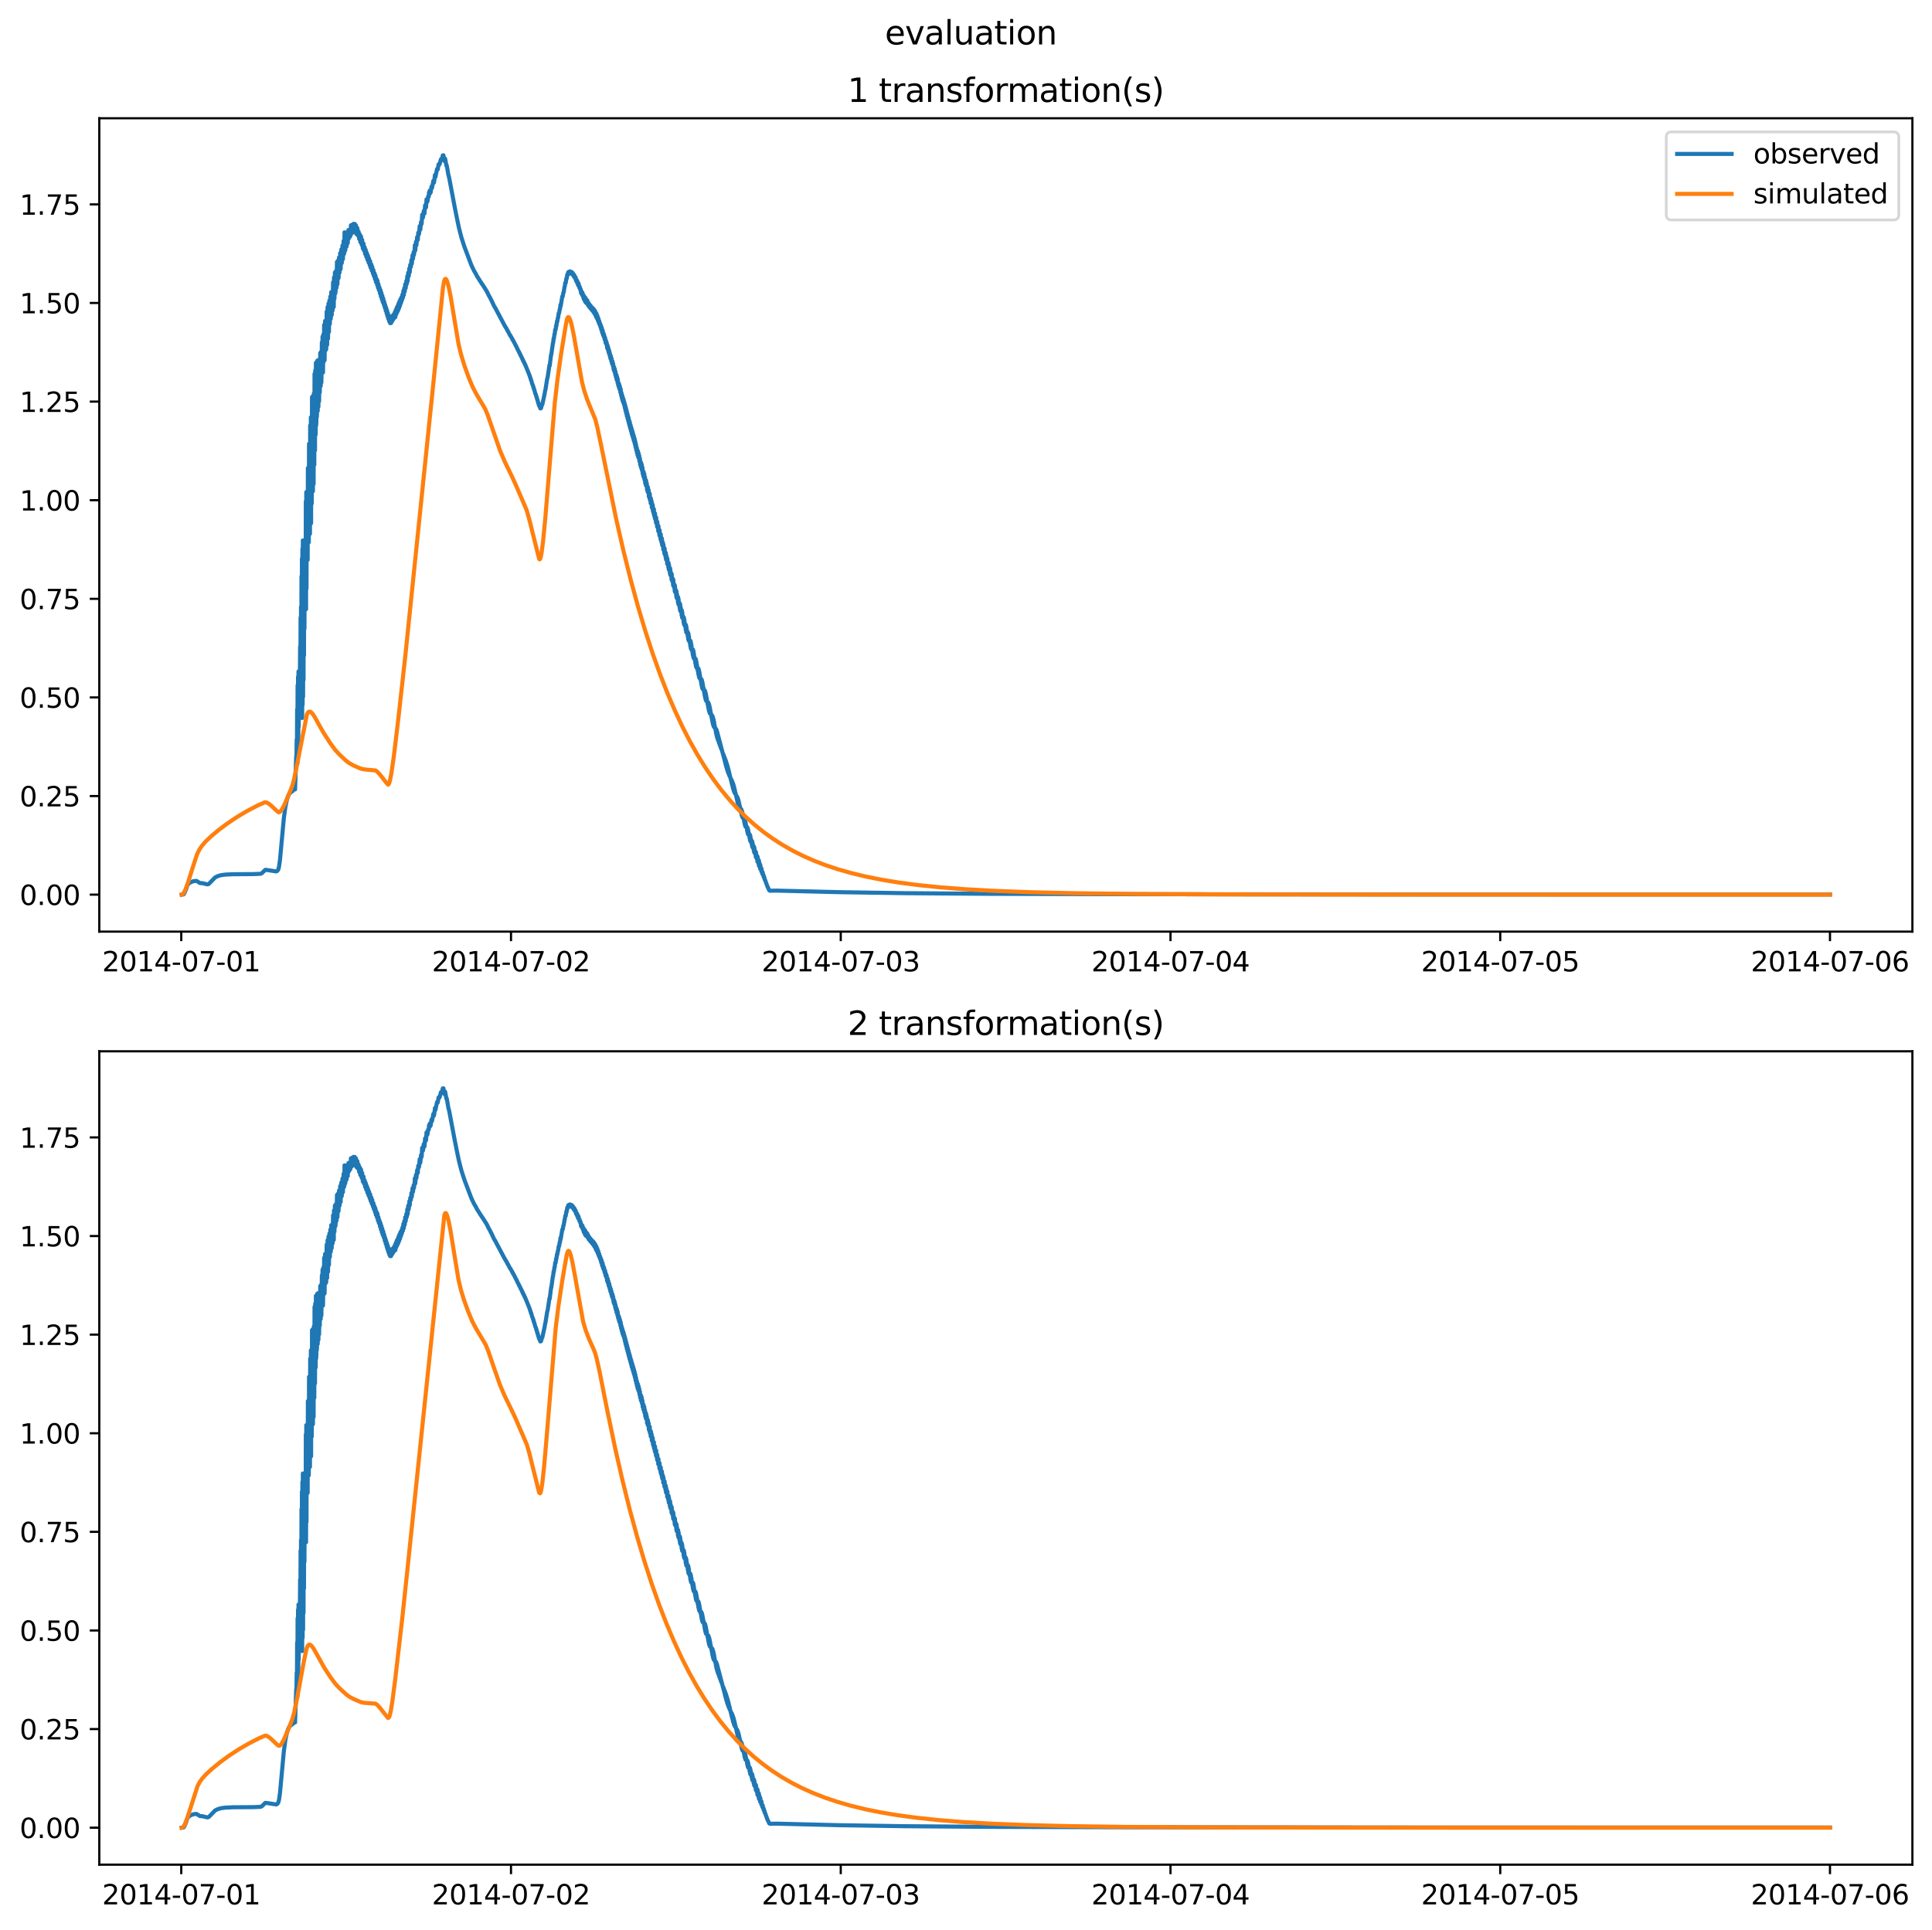 <?xml version="1.0" encoding="utf-8" standalone="no"?>
<!DOCTYPE svg PUBLIC "-//W3C//DTD SVG 1.1//EN"
  "http://www.w3.org/Graphics/SVG/1.1/DTD/svg11.dtd">
<svg xmlns:xlink="http://www.w3.org/1999/xlink" width="709.489pt" height="708.798pt" viewBox="0 0 709.489 708.798" xmlns="http://www.w3.org/2000/svg" version="1.1">
 <defs>
  <style type="text/css">*{stroke-linejoin: round; stroke-linecap: butt}</style>
 </defs>
 <g id="figure_1">
  <g id="patch_1">
   <path d="M 0 708.798 
L 709.489 708.798 
L 709.489 0 
L 0 0 
z
" style="fill: #ffffff"/>
  </g>
  <g id="axes_1">
   <g id="patch_2">
    <path d="M 36.466 342.2 
L 702.289 342.2 
L 702.289 43.44 
L 36.466 43.44 
z
" style="fill: #ffffff"/>
   </g>
   <g id="matplotlib.axis_1">
    <g id="xtick_1">
     <g id="line2d_1">
      <defs>
       <path id="m9708370805" d="M 0 0 
L 0 3.5 
" style="stroke: #000000; stroke-width: 0.8"/>
      </defs>
      <g>
       <use xlink:href="#m9708370805" x="66.562" y="342.2" style="stroke: #000000; stroke-width: 0.8"/>
      </g>
     </g>
     <g id="text_1">
      <!-- 2014-07-01 -->
      <g transform="translate(37.504 356.798) scale(0.1 -0.1)">
       <defs>
        <path id="DejaVuSans-32" d="M 1228 531 
L 3431 531 
L 3431 0 
L 469 0 
L 469 531 
Q 828 903 1448 1529 
Q 2069 2156 2228 2338 
Q 2531 2678 2651 2914 
Q 2772 3150 2772 3378 
Q 2772 3750 2511 3984 
Q 2250 4219 1831 4219 
Q 1534 4219 1204 4116 
Q 875 4013 500 3803 
L 500 4441 
Q 881 4594 1212 4672 
Q 1544 4750 1819 4750 
Q 2544 4750 2975 4387 
Q 3406 4025 3406 3419 
Q 3406 3131 3298 2873 
Q 3191 2616 2906 2266 
Q 2828 2175 2409 1742 
Q 1991 1309 1228 531 
z
" transform="scale(0.016)"/>
        <path id="DejaVuSans-30" d="M 2034 4250 
Q 1547 4250 1301 3770 
Q 1056 3291 1056 2328 
Q 1056 1369 1301 889 
Q 1547 409 2034 409 
Q 2525 409 2770 889 
Q 3016 1369 3016 2328 
Q 3016 3291 2770 3770 
Q 2525 4250 2034 4250 
z
M 2034 4750 
Q 2819 4750 3233 4129 
Q 3647 3509 3647 2328 
Q 3647 1150 3233 529 
Q 2819 -91 2034 -91 
Q 1250 -91 836 529 
Q 422 1150 422 2328 
Q 422 3509 836 4129 
Q 1250 4750 2034 4750 
z
" transform="scale(0.016)"/>
        <path id="DejaVuSans-31" d="M 794 531 
L 1825 531 
L 1825 4091 
L 703 3866 
L 703 4441 
L 1819 4666 
L 2450 4666 
L 2450 531 
L 3481 531 
L 3481 0 
L 794 0 
L 794 531 
z
" transform="scale(0.016)"/>
        <path id="DejaVuSans-34" d="M 2419 4116 
L 825 1625 
L 2419 1625 
L 2419 4116 
z
M 2253 4666 
L 3047 4666 
L 3047 1625 
L 3713 1625 
L 3713 1100 
L 3047 1100 
L 3047 0 
L 2419 0 
L 2419 1100 
L 313 1100 
L 313 1709 
L 2253 4666 
z
" transform="scale(0.016)"/>
        <path id="DejaVuSans-2d" d="M 313 2009 
L 1997 2009 
L 1997 1497 
L 313 1497 
L 313 2009 
z
" transform="scale(0.016)"/>
        <path id="DejaVuSans-37" d="M 525 4666 
L 3525 4666 
L 3525 4397 
L 1831 0 
L 1172 0 
L 2766 4134 
L 525 4134 
L 525 4666 
z
" transform="scale(0.016)"/>
       </defs>
       <use xlink:href="#DejaVuSans-32"/>
       <use xlink:href="#DejaVuSans-30" x="63.623"/>
       <use xlink:href="#DejaVuSans-31" x="127.246"/>
       <use xlink:href="#DejaVuSans-34" x="190.869"/>
       <use xlink:href="#DejaVuSans-2d" x="254.492"/>
       <use xlink:href="#DejaVuSans-30" x="290.576"/>
       <use xlink:href="#DejaVuSans-37" x="354.199"/>
       <use xlink:href="#DejaVuSans-2d" x="417.822"/>
       <use xlink:href="#DejaVuSans-30" x="453.906"/>
       <use xlink:href="#DejaVuSans-31" x="517.529"/>
      </g>
     </g>
    </g>
    <g id="xtick_2">
     <g id="line2d_2">
      <g>
       <use xlink:href="#m9708370805" x="187.655" y="342.2" style="stroke: #000000; stroke-width: 0.8"/>
      </g>
     </g>
     <g id="text_2">
      <!-- 2014-07-02 -->
      <g transform="translate(158.597 356.798) scale(0.1 -0.1)">
       <use xlink:href="#DejaVuSans-32"/>
       <use xlink:href="#DejaVuSans-30" x="63.623"/>
       <use xlink:href="#DejaVuSans-31" x="127.246"/>
       <use xlink:href="#DejaVuSans-34" x="190.869"/>
       <use xlink:href="#DejaVuSans-2d" x="254.492"/>
       <use xlink:href="#DejaVuSans-30" x="290.576"/>
       <use xlink:href="#DejaVuSans-37" x="354.199"/>
       <use xlink:href="#DejaVuSans-2d" x="417.822"/>
       <use xlink:href="#DejaVuSans-30" x="453.906"/>
       <use xlink:href="#DejaVuSans-32" x="517.529"/>
      </g>
     </g>
    </g>
    <g id="xtick_3">
     <g id="line2d_3">
      <g>
       <use xlink:href="#m9708370805" x="308.747" y="342.2" style="stroke: #000000; stroke-width: 0.8"/>
      </g>
     </g>
     <g id="text_3">
      <!-- 2014-07-03 -->
      <g transform="translate(279.689 356.798) scale(0.1 -0.1)">
       <defs>
        <path id="DejaVuSans-33" d="M 2597 2516 
Q 3050 2419 3304 2112 
Q 3559 1806 3559 1356 
Q 3559 666 3084 287 
Q 2609 -91 1734 -91 
Q 1441 -91 1130 -33 
Q 819 25 488 141 
L 488 750 
Q 750 597 1062 519 
Q 1375 441 1716 441 
Q 2309 441 2620 675 
Q 2931 909 2931 1356 
Q 2931 1769 2642 2001 
Q 2353 2234 1838 2234 
L 1294 2234 
L 1294 2753 
L 1863 2753 
Q 2328 2753 2575 2939 
Q 2822 3125 2822 3475 
Q 2822 3834 2567 4026 
Q 2313 4219 1838 4219 
Q 1578 4219 1281 4162 
Q 984 4106 628 3988 
L 628 4550 
Q 988 4650 1302 4700 
Q 1616 4750 1894 4750 
Q 2613 4750 3031 4423 
Q 3450 4097 3450 3541 
Q 3450 3153 3228 2886 
Q 3006 2619 2597 2516 
z
" transform="scale(0.016)"/>
       </defs>
       <use xlink:href="#DejaVuSans-32"/>
       <use xlink:href="#DejaVuSans-30" x="63.623"/>
       <use xlink:href="#DejaVuSans-31" x="127.246"/>
       <use xlink:href="#DejaVuSans-34" x="190.869"/>
       <use xlink:href="#DejaVuSans-2d" x="254.492"/>
       <use xlink:href="#DejaVuSans-30" x="290.576"/>
       <use xlink:href="#DejaVuSans-37" x="354.199"/>
       <use xlink:href="#DejaVuSans-2d" x="417.822"/>
       <use xlink:href="#DejaVuSans-30" x="453.906"/>
       <use xlink:href="#DejaVuSans-33" x="517.529"/>
      </g>
     </g>
    </g>
    <g id="xtick_4">
     <g id="line2d_4">
      <g>
       <use xlink:href="#m9708370805" x="429.84" y="342.2" style="stroke: #000000; stroke-width: 0.8"/>
      </g>
     </g>
     <g id="text_4">
      <!-- 2014-07-04 -->
      <g transform="translate(400.782 356.798) scale(0.1 -0.1)">
       <use xlink:href="#DejaVuSans-32"/>
       <use xlink:href="#DejaVuSans-30" x="63.623"/>
       <use xlink:href="#DejaVuSans-31" x="127.246"/>
       <use xlink:href="#DejaVuSans-34" x="190.869"/>
       <use xlink:href="#DejaVuSans-2d" x="254.492"/>
       <use xlink:href="#DejaVuSans-30" x="290.576"/>
       <use xlink:href="#DejaVuSans-37" x="354.199"/>
       <use xlink:href="#DejaVuSans-2d" x="417.822"/>
       <use xlink:href="#DejaVuSans-30" x="453.906"/>
       <use xlink:href="#DejaVuSans-34" x="517.529"/>
      </g>
     </g>
    </g>
    <g id="xtick_5">
     <g id="line2d_5">
      <g>
       <use xlink:href="#m9708370805" x="550.932" y="342.2" style="stroke: #000000; stroke-width: 0.8"/>
      </g>
     </g>
     <g id="text_5">
      <!-- 2014-07-05 -->
      <g transform="translate(521.874 356.798) scale(0.1 -0.1)">
       <defs>
        <path id="DejaVuSans-35" d="M 691 4666 
L 3169 4666 
L 3169 4134 
L 1269 4134 
L 1269 2991 
Q 1406 3038 1543 3061 
Q 1681 3084 1819 3084 
Q 2600 3084 3056 2656 
Q 3513 2228 3513 1497 
Q 3513 744 3044 326 
Q 2575 -91 1722 -91 
Q 1428 -91 1123 -41 
Q 819 9 494 109 
L 494 744 
Q 775 591 1075 516 
Q 1375 441 1709 441 
Q 2250 441 2565 725 
Q 2881 1009 2881 1497 
Q 2881 1984 2565 2268 
Q 2250 2553 1709 2553 
Q 1456 2553 1204 2497 
Q 953 2441 691 2322 
L 691 4666 
z
" transform="scale(0.016)"/>
       </defs>
       <use xlink:href="#DejaVuSans-32"/>
       <use xlink:href="#DejaVuSans-30" x="63.623"/>
       <use xlink:href="#DejaVuSans-31" x="127.246"/>
       <use xlink:href="#DejaVuSans-34" x="190.869"/>
       <use xlink:href="#DejaVuSans-2d" x="254.492"/>
       <use xlink:href="#DejaVuSans-30" x="290.576"/>
       <use xlink:href="#DejaVuSans-37" x="354.199"/>
       <use xlink:href="#DejaVuSans-2d" x="417.822"/>
       <use xlink:href="#DejaVuSans-30" x="453.906"/>
       <use xlink:href="#DejaVuSans-35" x="517.529"/>
      </g>
     </g>
    </g>
    <g id="xtick_6">
     <g id="line2d_6">
      <g>
       <use xlink:href="#m9708370805" x="672.025" y="342.2" style="stroke: #000000; stroke-width: 0.8"/>
      </g>
     </g>
     <g id="text_6">
      <!-- 2014-07-06 -->
      <g transform="translate(642.967 356.798) scale(0.1 -0.1)">
       <defs>
        <path id="DejaVuSans-36" d="M 2113 2584 
Q 1688 2584 1439 2293 
Q 1191 2003 1191 1497 
Q 1191 994 1439 701 
Q 1688 409 2113 409 
Q 2538 409 2786 701 
Q 3034 994 3034 1497 
Q 3034 2003 2786 2293 
Q 2538 2584 2113 2584 
z
M 3366 4563 
L 3366 3988 
Q 3128 4100 2886 4159 
Q 2644 4219 2406 4219 
Q 1781 4219 1451 3797 
Q 1122 3375 1075 2522 
Q 1259 2794 1537 2939 
Q 1816 3084 2150 3084 
Q 2853 3084 3261 2657 
Q 3669 2231 3669 1497 
Q 3669 778 3244 343 
Q 2819 -91 2113 -91 
Q 1303 -91 875 529 
Q 447 1150 447 2328 
Q 447 3434 972 4092 
Q 1497 4750 2381 4750 
Q 2619 4750 2861 4703 
Q 3103 4656 3366 4563 
z
" transform="scale(0.016)"/>
       </defs>
       <use xlink:href="#DejaVuSans-32"/>
       <use xlink:href="#DejaVuSans-30" x="63.623"/>
       <use xlink:href="#DejaVuSans-31" x="127.246"/>
       <use xlink:href="#DejaVuSans-34" x="190.869"/>
       <use xlink:href="#DejaVuSans-2d" x="254.492"/>
       <use xlink:href="#DejaVuSans-30" x="290.576"/>
       <use xlink:href="#DejaVuSans-37" x="354.199"/>
       <use xlink:href="#DejaVuSans-2d" x="417.822"/>
       <use xlink:href="#DejaVuSans-30" x="453.906"/>
       <use xlink:href="#DejaVuSans-36" x="517.529"/>
      </g>
     </g>
    </g>
   </g>
   <g id="matplotlib.axis_2">
    <g id="ytick_1">
     <g id="line2d_7">
      <defs>
       <path id="m28969ec37d" d="M 0 0 
L -3.5 0 
" style="stroke: #000000; stroke-width: 0.8"/>
      </defs>
      <g>
       <use xlink:href="#m28969ec37d" x="36.466" y="328.62" style="stroke: #000000; stroke-width: 0.8"/>
      </g>
     </g>
     <g id="text_7">
      <!-- 0.00 -->
      <g transform="translate(7.2 332.419) scale(0.1 -0.1)">
       <defs>
        <path id="DejaVuSans-2e" d="M 684 794 
L 1344 794 
L 1344 0 
L 684 0 
L 684 794 
z
" transform="scale(0.016)"/>
       </defs>
       <use xlink:href="#DejaVuSans-30"/>
       <use xlink:href="#DejaVuSans-2e" x="63.623"/>
       <use xlink:href="#DejaVuSans-30" x="95.41"/>
       <use xlink:href="#DejaVuSans-30" x="159.033"/>
      </g>
     </g>
    </g>
    <g id="ytick_2">
     <g id="line2d_8">
      <g>
       <use xlink:href="#m28969ec37d" x="36.466" y="292.399" style="stroke: #000000; stroke-width: 0.8"/>
      </g>
     </g>
     <g id="text_8">
      <!-- 0.25 -->
      <g transform="translate(7.2 296.198) scale(0.1 -0.1)">
       <use xlink:href="#DejaVuSans-30"/>
       <use xlink:href="#DejaVuSans-2e" x="63.623"/>
       <use xlink:href="#DejaVuSans-32" x="95.41"/>
       <use xlink:href="#DejaVuSans-35" x="159.033"/>
      </g>
     </g>
    </g>
    <g id="ytick_3">
     <g id="line2d_9">
      <g>
       <use xlink:href="#m28969ec37d" x="36.466" y="256.177" style="stroke: #000000; stroke-width: 0.8"/>
      </g>
     </g>
     <g id="text_9">
      <!-- 0.50 -->
      <g transform="translate(7.2 259.976) scale(0.1 -0.1)">
       <use xlink:href="#DejaVuSans-30"/>
       <use xlink:href="#DejaVuSans-2e" x="63.623"/>
       <use xlink:href="#DejaVuSans-35" x="95.41"/>
       <use xlink:href="#DejaVuSans-30" x="159.033"/>
      </g>
     </g>
    </g>
    <g id="ytick_4">
     <g id="line2d_10">
      <g>
       <use xlink:href="#m28969ec37d" x="36.466" y="219.956" style="stroke: #000000; stroke-width: 0.8"/>
      </g>
     </g>
     <g id="text_10">
      <!-- 0.75 -->
      <g transform="translate(7.2 223.755) scale(0.1 -0.1)">
       <use xlink:href="#DejaVuSans-30"/>
       <use xlink:href="#DejaVuSans-2e" x="63.623"/>
       <use xlink:href="#DejaVuSans-37" x="95.41"/>
       <use xlink:href="#DejaVuSans-35" x="159.033"/>
      </g>
     </g>
    </g>
    <g id="ytick_5">
     <g id="line2d_11">
      <g>
       <use xlink:href="#m28969ec37d" x="36.466" y="183.735" style="stroke: #000000; stroke-width: 0.8"/>
      </g>
     </g>
     <g id="text_11">
      <!-- 1.00 -->
      <g transform="translate(7.2 187.534) scale(0.1 -0.1)">
       <use xlink:href="#DejaVuSans-31"/>
       <use xlink:href="#DejaVuSans-2e" x="63.623"/>
       <use xlink:href="#DejaVuSans-30" x="95.41"/>
       <use xlink:href="#DejaVuSans-30" x="159.033"/>
      </g>
     </g>
    </g>
    <g id="ytick_6">
     <g id="line2d_12">
      <g>
       <use xlink:href="#m28969ec37d" x="36.466" y="147.513" style="stroke: #000000; stroke-width: 0.8"/>
      </g>
     </g>
     <g id="text_12">
      <!-- 1.25 -->
      <g transform="translate(7.2 151.312) scale(0.1 -0.1)">
       <use xlink:href="#DejaVuSans-31"/>
       <use xlink:href="#DejaVuSans-2e" x="63.623"/>
       <use xlink:href="#DejaVuSans-32" x="95.41"/>
       <use xlink:href="#DejaVuSans-35" x="159.033"/>
      </g>
     </g>
    </g>
    <g id="ytick_7">
     <g id="line2d_13">
      <g>
       <use xlink:href="#m28969ec37d" x="36.466" y="111.292" style="stroke: #000000; stroke-width: 0.8"/>
      </g>
     </g>
     <g id="text_13">
      <!-- 1.50 -->
      <g transform="translate(7.2 115.091) scale(0.1 -0.1)">
       <use xlink:href="#DejaVuSans-31"/>
       <use xlink:href="#DejaVuSans-2e" x="63.623"/>
       <use xlink:href="#DejaVuSans-35" x="95.41"/>
       <use xlink:href="#DejaVuSans-30" x="159.033"/>
      </g>
     </g>
    </g>
    <g id="ytick_8">
     <g id="line2d_14">
      <g>
       <use xlink:href="#m28969ec37d" x="36.466" y="75.07" style="stroke: #000000; stroke-width: 0.8"/>
      </g>
     </g>
     <g id="text_14">
      <!-- 1.75 -->
      <g transform="translate(7.2 78.87) scale(0.1 -0.1)">
       <use xlink:href="#DejaVuSans-31"/>
       <use xlink:href="#DejaVuSans-2e" x="63.623"/>
       <use xlink:href="#DejaVuSans-37" x="95.41"/>
       <use xlink:href="#DejaVuSans-35" x="159.033"/>
      </g>
     </g>
    </g>
   </g>
   <g id="line2d_15">
    <path d="M 66.73 328.62 
L 67.403 328.53 
L 67.739 328.036 
L 68.328 326.644 
L 68.833 325.084 
L 69.253 324.566 
L 70.01 324.069 
L 70.935 323.705 
L 72.028 323.55 
L 72.365 323.684 
L 73.458 324.375 
L 74.299 324.402 
L 76.065 324.826 
L 76.485 324.785 
L 76.821 324.54 
L 79.008 322.281 
L 80.101 321.764 
L 81.278 321.443 
L 82.708 321.253 
L 85.567 321.119 
L 92.883 321.071 
L 95.658 320.964 
L 96.163 320.742 
L 96.667 320.25 
L 97.424 319.503 
L 97.928 319.547 
L 101.46 320.092 
L 101.881 319.863 
L 102.217 319.322 
L 102.469 318.33 
L 102.806 315.976 
L 103.394 309.626 
L 104.235 300.542 
L 104.824 296.276 
L 105.329 293.873 
L 105.833 292.336 
L 106.254 291.552 
L 106.758 291.042 
L 107.431 290.577 
L 107.851 290.018 
L 108.356 289.986 
L 108.776 277.713 
L 108.86 278.365 
L 108.945 271.678 
L 109.029 278.788 
L 109.113 260.608 
L 109.197 280.521 
L 109.281 251.71 
L 109.365 278.462 
L 109.449 248.541 
L 109.533 273.681 
L 109.617 246.627 
L 109.701 266.9 
L 109.785 246.652 
L 109.87 259.405 
L 110.038 247.082 
L 110.122 250.35 
L 110.206 237.507 
L 110.29 262.005 
L 110.374 226.865 
L 110.458 260.166 
L 110.542 222.922 
L 110.626 258.763 
L 110.71 211.631 
L 110.795 261.615 
L 110.879 205.208 
L 110.963 263.736 
L 111.047 201.609 
L 111.131 258.86 
L 111.215 198.514 
L 111.299 255.95 
L 111.383 199.85 
L 111.467 249.764 
L 111.551 201.012 
L 111.635 240.751 
L 111.72 202.702 
L 111.804 230.906 
L 111.888 207.805 
L 111.972 216.183 
L 112.056 213.716 
L 112.14 200.683 
L 112.224 221.959 
L 112.308 184.149 
L 112.392 223.767 
L 112.476 180.755 
L 112.56 216.256 
L 112.645 182.232 
L 112.729 201.015 
L 112.813 196.429 
L 112.897 181.472 
L 112.981 205.675 
L 113.065 171.898 
L 113.149 198.828 
L 113.317 176.987 
L 113.401 199.204 
L 113.485 163.015 
L 113.57 194.127 
L 113.738 166.628 
L 113.822 196.112 
L 113.906 156.306 
L 113.99 184.134 
L 114.074 178.512 
L 114.158 153.279 
L 114.242 192.205 
L 114.326 157.399 
L 114.41 165.042 
L 114.495 184.946 
L 114.579 145.864 
L 114.663 176.676 
L 114.747 168.829 
L 114.831 145.535 
L 114.915 180.431 
L 115.083 148.725 
L 115.167 177.751 
L 115.251 144.531 
L 115.336 152.687 
L 115.42 170.735 
L 115.504 137.286 
L 115.672 165.464 
L 115.756 136.122 
L 115.924 159.613 
L 116.008 133.253 
L 116.092 156.336 
L 116.176 155.024 
L 116.261 133.216 
L 116.345 153.22 
L 116.429 151.391 
L 116.513 132.483 
L 116.681 150.951 
L 116.765 132.285 
L 116.933 149.422 
L 117.017 132.801 
L 117.101 137.974 
L 117.186 147.428 
L 117.354 133.068 
L 117.438 144.138 
L 117.606 129.665 
L 117.774 141.788 
L 117.858 129.275 
L 117.942 131.789 
L 118.026 140.511 
L 118.195 125.734 
L 118.279 136.913 
L 118.363 133.948 
L 118.447 123.594 
L 118.615 136.849 
L 118.783 122.774 
L 118.867 132.832 
L 118.951 130.838 
L 119.036 119.285 
L 119.204 132.34 
L 119.372 117.887 
L 119.54 128.715 
L 119.708 118.368 
L 119.792 128.283 
L 119.961 114.445 
L 120.045 119.439 
L 120.129 126.698 
L 120.297 112.784 
L 120.465 124.401 
L 120.633 111.457 
L 120.801 121.925 
L 120.97 110.356 
L 121.138 118.976 
L 121.306 108.926 
L 121.474 117.072 
L 121.642 107.292 
L 121.811 115.749 
L 121.979 108.129 
L 122.147 113.998 
L 122.315 103.696 
L 122.567 112.739 
L 122.652 101.896 
L 122.82 109.71 
L 122.988 100.049 
L 123.072 102.618 
L 123.156 107.713 
L 123.24 106.778 
L 123.408 99.503 
L 123.577 105.722 
L 123.745 96.171 
L 123.913 104.412 
L 124.165 95.649 
L 124.333 102.145 
L 124.502 94.562 
L 124.586 95.74 
L 124.67 100.193 
L 124.754 99.339 
L 124.922 92.945 
L 125.09 98.817 
L 125.342 91.611 
L 125.511 96.635 
L 125.595 94.838 
L 125.763 90.19 
L 125.931 95.192 
L 126.183 88.449 
L 126.352 93.269 
L 126.436 92.755 
L 126.52 85.326 
L 126.772 92.01 
L 126.856 91.393 
L 127.024 86.545 
L 127.108 87.279 
L 127.277 90.536 
L 127.445 85.325 
L 127.697 89.312 
L 127.949 84.479 
L 128.117 87.557 
L 128.202 87.42 
L 128.286 84.972 
L 128.37 86.566 
L 128.454 85.535 
L 128.622 86.815 
L 128.874 82.729 
L 129.043 85.588 
L 129.127 85.824 
L 129.379 82.515 
L 129.547 85.086 
L 129.631 84.798 
L 129.799 82.213 
L 130.052 85.109 
L 130.304 82.257 
L 130.472 85.447 
L 130.64 83.844 
L 130.724 82.76 
L 130.808 83.389 
L 130.977 86.079 
L 131.229 83.782 
L 131.481 86.526 
L 131.649 85.013 
L 131.733 85.328 
L 131.902 87.765 
L 132.07 86.003 
L 132.154 86.145 
L 132.322 88.899 
L 132.406 88.491 
L 132.574 86.825 
L 132.827 89.936 
L 132.995 88.075 
L 133.247 91.291 
L 133.499 89.468 
L 133.668 92.029 
L 133.752 91.79 
L 133.836 90.742 
L 133.92 90.805 
L 134.088 93.268 
L 134.256 91.712 
L 134.34 91.988 
L 134.508 94.323 
L 134.677 92.841 
L 134.761 93.102 
L 134.929 95.413 
L 135.097 93.855 
L 135.181 94.354 
L 135.349 96.437 
L 135.518 94.918 
L 135.77 97.43 
L 135.938 95.937 
L 136.106 98.377 
L 136.19 98.329 
L 136.359 97.123 
L 136.443 97.673 
L 136.527 99.404 
L 136.611 99.176 
L 136.695 97.991 
L 136.947 100.425 
L 137.115 99.178 
L 137.284 101.375 
L 137.368 101.256 
L 137.452 100.256 
L 137.536 100.341 
L 137.704 102.514 
L 137.872 101.162 
L 138.04 103.561 
L 138.124 103.21 
L 138.209 102.298 
L 138.293 102.433 
L 138.461 104.548 
L 138.629 103.098 
L 138.797 105.653 
L 138.965 104.322 
L 139.049 104.956 
L 139.134 106.546 
L 139.218 106.493 
L 139.302 105.468 
L 139.386 105.729 
L 139.554 107.83 
L 139.722 106.507 
L 139.89 108.939 
L 140.059 107.511 
L 140.227 109.976 
L 140.311 109.519 
L 140.395 108.57 
L 140.563 110.959 
L 140.647 110.665 
L 140.731 109.597 
L 140.984 111.943 
L 141.068 110.757 
L 141.152 111.271 
L 141.32 113.043 
L 141.404 111.857 
L 141.488 112.215 
L 141.656 114.167 
L 141.74 112.871 
L 141.824 113.277 
L 141.993 115.193 
L 142.077 113.85 
L 142.161 114.404 
L 142.245 116.089 
L 142.329 116.027 
L 142.413 114.873 
L 142.497 115.425 
L 142.581 117.109 
L 142.665 116.908 
L 142.75 115.825 
L 142.834 116.385 
L 142.918 117.996 
L 143.002 117.495 
L 143.086 116.322 
L 143.254 118.688 
L 143.422 116.363 
L 143.59 118.681 
L 143.759 116.424 
L 143.927 118.13 
L 144.095 116.008 
L 144.263 117.546 
L 144.431 115.635 
L 144.515 117.152 
L 144.6 116.763 
L 144.768 115.24 
L 144.852 116.743 
L 145.02 114.601 
L 145.104 114.655 
L 145.188 116.466 
L 145.356 113.835 
L 145.44 114.098 
L 145.525 115.438 
L 145.693 112.994 
L 145.777 113.579 
L 145.861 114.717 
L 146.029 112.335 
L 146.113 112.789 
L 146.197 114.051 
L 146.365 111.463 
L 146.45 112.055 
L 146.534 113.229 
L 146.702 110.655 
L 146.786 111.203 
L 146.87 112.375 
L 146.954 111.656 
L 147.038 109.905 
L 147.122 110.212 
L 147.206 111.392 
L 147.29 110.961 
L 147.459 109.131 
L 147.543 110.436 
L 147.627 110.193 
L 147.795 108.139 
L 147.963 109.346 
L 148.131 106.807 
L 148.3 108.407 
L 148.468 105.815 
L 148.636 107.102 
L 148.804 104.409 
L 148.888 104.809 
L 148.972 105.852 
L 149.056 105.141 
L 149.225 103.159 
L 149.393 104.277 
L 149.561 101.5 
L 149.645 103.379 
L 149.729 102.993 
L 149.897 100.156 
L 149.981 100.774 
L 150.066 101.493 
L 150.15 101.064 
L 150.318 98.529 
L 150.486 99.968 
L 150.654 97.268 
L 150.738 97.377 
L 150.822 98.077 
L 150.906 97.988 
L 151.075 95.538 
L 151.243 96.843 
L 151.495 93.709 
L 151.579 94.433 
L 151.663 95.044 
L 151.916 92.558 
L 152 93.673 
L 152.252 91.938 
L 152.336 90.072 
L 152.504 91.983 
L 152.756 88.817 
L 152.925 90.032 
L 153.177 87.118 
L 153.261 87.333 
L 153.429 88.106 
L 153.597 85.448 
L 153.766 85.945 
L 153.85 86.01 
L 153.934 85.591 
L 154.102 83.082 
L 154.186 84.516 
L 154.27 83.829 
L 154.354 84.358 
L 154.606 81.578 
L 154.775 82.335 
L 154.859 81.991 
L 155.027 78.868 
L 155.279 79.973 
L 155.363 79.723 
L 155.616 77.498 
L 155.7 78.258 
L 155.784 77.971 
L 155.868 78.437 
L 156.12 75.391 
L 156.204 76.412 
L 156.288 76.358 
L 156.372 75.963 
L 156.457 76.152 
L 156.625 73.216 
L 156.793 74.076 
L 156.877 74.173 
L 156.961 74.05 
L 157.045 73.616 
L 157.213 72.196 
L 157.382 71.99 
L 157.466 72.225 
L 157.55 70.636 
L 157.634 71.022 
L 157.802 70.008 
L 157.886 71.093 
L 158.054 70.322 
L 158.138 70.731 
L 158.475 68.487 
L 158.559 68.509 
L 158.643 69.057 
L 159.147 66.404 
L 159.316 67.132 
L 159.4 66.956 
L 159.736 64.243 
L 159.82 65.01 
L 159.904 64.986 
L 160.493 62.067 
L 160.577 62.296 
L 160.661 62.192 
L 160.745 62.266 
L 161.082 60.326 
L 161.166 60.608 
L 161.25 60.271 
L 161.334 60.486 
L 161.502 60.15 
L 161.922 58.487 
L 162.007 58.442 
L 162.091 58.893 
L 162.259 58.202 
L 162.343 58.284 
L 162.595 57.072 
L 162.679 57.271 
L 162.847 57.033 
L 163.016 58.222 
L 163.1 58.188 
L 163.184 58.381 
L 163.268 58.172 
L 163.352 59.298 
L 163.436 58.233 
L 163.52 58.572 
L 163.857 60.412 
L 163.941 60.877 
L 164.025 60.67 
L 164.277 61.957 
L 164.613 64.051 
L 164.95 65.31 
L 166.295 72.441 
L 166.632 74.229 
L 166.968 76.004 
L 167.725 79.813 
L 168.482 83.43 
L 168.902 85.144 
L 169.491 87.374 
L 170.584 90.755 
L 173.023 97.188 
L 173.275 97.779 
L 174.116 99.52 
L 174.704 100.507 
L 175.293 101.649 
L 175.545 102.004 
L 175.798 102.403 
L 176.302 103.227 
L 176.554 103.592 
L 177.059 104.379 
L 177.311 104.702 
L 178.825 107.108 
L 179.33 108.203 
L 179.918 109.25 
L 180.17 109.77 
L 180.591 110.569 
L 180.843 111.134 
L 181.011 111.483 
L 181.432 112.391 
L 181.684 112.783 
L 181.936 113.213 
L 185.468 119.879 
L 185.552 119.905 
L 185.805 120.436 
L 185.889 120.49 
L 186.141 120.986 
L 186.225 121.099 
L 186.393 121.551 
L 186.477 121.544 
L 187.318 123.198 
L 187.402 123.187 
L 187.823 123.97 
L 187.991 124.282 
L 188.075 124.328 
L 188.243 124.84 
L 188.327 124.821 
L 189.336 126.764 
L 189.505 127.168 
L 189.589 127.214 
L 189.841 127.764 
L 190.261 128.676 
L 190.43 128.952 
L 190.514 129.085 
L 190.682 129.59 
L 190.766 129.565 
L 191.018 130.16 
L 191.102 130.27 
L 191.271 130.786 
L 191.355 130.76 
L 191.607 131.352 
L 191.691 131.473 
L 191.859 131.981 
L 191.943 131.953 
L 192.112 132.568 
L 192.196 132.541 
L 192.28 132.69 
L 192.448 133.174 
L 192.532 133.168 
L 192.7 133.763 
L 192.784 133.726 
L 194.298 137.465 
L 194.466 137.942 
L 194.55 138.105 
L 194.718 138.742 
L 194.802 138.811 
L 194.971 139.584 
L 195.055 139.563 
L 195.475 141.124 
L 195.643 141.339 
L 195.812 142.088 
L 195.896 142.102 
L 196.064 142.93 
L 196.148 142.907 
L 196.568 144.558 
L 196.737 144.789 
L 196.905 145.501 
L 196.989 145.573 
L 197.157 146.376 
L 197.241 146.389 
L 197.409 147.217 
L 197.493 147.204 
L 197.662 148.085 
L 197.746 148.054 
L 197.914 148.935 
L 197.998 148.874 
L 198.418 150.015 
L 198.587 149.689 
L 198.671 149.937 
L 199.091 148.481 
L 199.175 148.495 
L 199.68 146.146 
L 200.016 144.604 
L 200.184 143.467 
L 200.268 143.35 
L 200.605 141.245 
L 200.941 139.12 
L 201.109 138.61 
L 201.446 136.337 
L 201.782 134.077 
L 201.866 134.352 
L 202.371 130.296 
L 202.455 130.223 
L 202.875 127.234 
L 203.043 125.998 
L 203.128 125.932 
L 203.296 124.322 
L 203.38 124.491 
L 203.632 122.661 
L 203.716 122.668 
L 203.884 121.064 
L 203.968 121.209 
L 204.053 121.11 
L 204.221 119.563 
L 204.305 119.846 
L 204.557 117.939 
L 204.641 118.181 
L 204.893 116.614 
L 204.978 116.651 
L 205.146 115.105 
L 205.23 115.141 
L 205.314 115.03 
L 205.566 113.483 
L 205.65 113.553 
L 205.819 111.936 
L 205.903 112.435 
L 206.491 108.867 
L 206.575 108.971 
L 206.659 108.816 
L 206.912 107.367 
L 206.996 107.368 
L 207.332 105.295 
L 207.416 105.107 
L 207.584 103.868 
L 207.669 103.916 
L 207.753 103.904 
L 208.005 102.169 
L 208.089 102.41 
L 208.341 100.779 
L 208.425 101.095 
L 208.509 100.99 
L 208.678 99.983 
L 208.846 100.635 
L 209.014 99.764 
L 209.098 99.793 
L 209.266 100.357 
L 209.35 99.682 
L 209.434 99.782 
L 209.603 100.435 
L 209.687 100.379 
L 209.855 99.871 
L 210.023 100.68 
L 210.191 100.114 
L 210.444 101.118 
L 210.612 100.649 
L 210.78 101.655 
L 210.864 101.512 
L 210.948 101.134 
L 211.2 102.239 
L 211.369 101.862 
L 211.537 103.141 
L 211.705 102.708 
L 211.789 102.859 
L 211.957 103.939 
L 212.041 103.322 
L 212.294 104.764 
L 212.378 104.541 
L 212.462 104.103 
L 212.714 105.612 
L 212.798 105.162 
L 212.882 105.332 
L 213.05 106.298 
L 213.135 106.193 
L 213.219 106.142 
L 213.387 107.712 
L 213.471 106.915 
L 213.555 107.113 
L 213.807 108.359 
L 213.891 107.459 
L 214.144 109.128 
L 214.312 108.413 
L 214.396 109.899 
L 214.48 109.502 
L 214.564 109.526 
L 214.648 109.048 
L 214.816 110.727 
L 214.9 109.236 
L 215.153 111.205 
L 215.321 109.992 
L 215.489 111.217 
L 215.573 111.341 
L 215.657 110.322 
L 215.825 111.888 
L 215.91 111.671 
L 215.994 111.025 
L 216.078 111.421 
L 216.162 112.464 
L 216.33 111.577 
L 216.414 111.772 
L 216.498 112.855 
L 216.582 112.561 
L 216.666 112.049 
L 216.75 112.186 
L 216.835 113.285 
L 216.919 112.935 
L 217.003 112.444 
L 217.087 112.693 
L 217.171 113.677 
L 217.255 113.414 
L 217.339 112.852 
L 217.423 113.144 
L 217.507 114.067 
L 217.591 113.901 
L 217.675 113.159 
L 217.844 114.47 
L 217.928 114.337 
L 218.012 113.506 
L 218.18 114.995 
L 218.264 114.756 
L 218.348 113.968 
L 218.516 115.531 
L 218.6 115.294 
L 218.685 114.554 
L 218.853 116.328 
L 218.937 115.954 
L 219.021 115.149 
L 219.189 116.889 
L 219.357 115.905 
L 219.525 117.686 
L 219.694 116.768 
L 219.862 118.504 
L 220.03 117.779 
L 220.198 119.308 
L 220.282 118.632 
L 220.366 118.812 
L 220.535 120.186 
L 220.619 119.441 
L 220.703 119.893 
L 220.787 121.054 
L 220.871 120.924 
L 220.955 120.287 
L 221.123 122.174 
L 221.291 121.25 
L 221.46 123.105 
L 221.544 122.299 
L 221.628 122.363 
L 221.796 123.814 
L 221.88 123.091 
L 222.048 124.692 
L 222.132 124.343 
L 222.216 124.04 
L 222.385 125.87 
L 222.469 125.146 
L 222.553 125.183 
L 222.721 126.644 
L 222.805 125.873 
L 222.973 127.877 
L 223.141 126.948 
L 223.31 128.702 
L 223.394 127.753 
L 223.562 129.658 
L 223.646 129.3 
L 223.73 128.783 
L 223.898 130.686 
L 223.982 129.824 
L 224.066 130.208 
L 224.151 131.656 
L 224.319 130.772 
L 224.487 132.614 
L 224.571 131.632 
L 224.739 133.551 
L 224.823 133.093 
L 224.907 132.654 
L 225.076 134.396 
L 225.16 133.531 
L 225.328 135.692 
L 225.412 134.744 
L 225.496 134.787 
L 225.58 136.337 
L 225.664 136.201 
L 225.748 135.465 
L 225.916 137.512 
L 226.001 136.434 
L 226.169 138.448 
L 226.253 137.733 
L 226.337 137.603 
L 226.421 139.397 
L 226.505 139.011 
L 226.589 138.312 
L 226.757 140.457 
L 226.842 139.178 
L 227.01 141.456 
L 227.094 140.484 
L 227.178 140.626 
L 227.262 142.261 
L 227.346 141.767 
L 227.43 141.241 
L 227.514 142.998 
L 227.598 142.986 
L 227.682 142.079 
L 227.851 144.274 
L 227.935 142.943 
L 228.103 145.26 
L 228.187 144.195 
L 228.271 144.616 
L 228.355 146.252 
L 228.523 145.242 
L 228.607 147.135 
L 228.776 146.108 
L 228.86 147.816 
L 228.944 147.608 
L 229.028 146.836 
L 229.196 148.685 
L 229.28 147.741 
L 229.448 149.805 
L 229.532 148.587 
L 229.701 150.881 
L 229.785 149.551 
L 229.953 151.831 
L 230.037 150.483 
L 230.205 152.827 
L 230.289 151.474 
L 230.457 153.718 
L 230.542 152.426 
L 230.71 154.646 
L 230.794 153.349 
L 230.878 154.029 
L 230.962 155.618 
L 231.046 154.326 
L 231.13 154.878 
L 231.214 156.547 
L 231.298 155.111 
L 231.467 157.418 
L 231.551 156.094 
L 231.719 158.314 
L 231.803 156.924 
L 231.971 159.284 
L 232.055 157.776 
L 232.223 160.093 
L 232.307 158.591 
L 232.476 160.876 
L 232.56 159.459 
L 232.728 161.795 
L 232.812 160.313 
L 232.98 162.517 
L 233.064 161.18 
L 233.148 163.215 
L 233.232 163.127 
L 233.317 162.189 
L 233.401 164.316 
L 233.485 163.745 
L 233.569 163.254 
L 233.653 165.357 
L 233.821 164.371 
L 233.905 166.367 
L 233.989 165.075 
L 234.073 165.507 
L 234.158 167.278 
L 234.242 165.664 
L 234.41 167.979 
L 234.494 166.419 
L 234.662 168.55 
L 234.746 167.342 
L 234.83 169.464 
L 234.914 169.053 
L 234.998 168.428 
L 235.083 170.623 
L 235.167 169.498 
L 235.251 169.733 
L 235.335 171.548 
L 235.419 169.881 
L 235.587 172.171 
L 235.671 170.629 
L 235.755 172.767 
L 235.839 172.553 
L 235.923 171.709 
L 236.008 174.027 
L 236.092 172.87 
L 236.176 173.104 
L 236.26 174.958 
L 236.344 173.331 
L 236.512 175.571 
L 236.596 174.054 
L 236.68 176.229 
L 236.764 175.778 
L 236.848 175.222 
L 236.933 177.459 
L 237.017 176.06 
L 237.101 176.71 
L 237.185 178.304 
L 237.269 176.488 
L 237.353 178.516 
L 237.437 178.493 
L 237.521 177.529 
L 237.605 179.924 
L 237.689 178.539 
L 237.858 180.723 
L 237.942 178.973 
L 238.11 181.004 
L 238.194 179.995 
L 238.278 182.384 
L 238.362 180.949 
L 238.53 183.062 
L 238.614 181.38 
L 238.698 183.702 
L 238.783 182.996 
L 238.867 182.85 
L 238.951 184.885 
L 239.035 183.068 
L 239.203 185.009 
L 239.287 184.067 
L 239.371 186.416 
L 239.455 184.849 
L 239.623 186.901 
L 239.708 185.521 
L 239.792 187.879 
L 239.876 186.701 
L 239.96 187.263 
L 240.044 188.618 
L 240.128 187.009 
L 240.212 189.354 
L 240.296 188.405 
L 240.38 188.598 
L 240.464 190.344 
L 240.548 188.56 
L 240.633 190.725 
L 240.717 190.113 
L 240.801 190.049 
L 240.885 191.912 
L 240.969 190.068 
L 241.053 192.214 
L 241.137 191.791 
L 241.221 191.469 
L 241.305 193.464 
L 241.389 191.695 
L 241.474 193.742 
L 241.558 193.328 
L 241.642 193.007 
L 241.726 195.08 
L 241.81 193.224 
L 241.894 195.336 
L 241.978 194.799 
L 242.062 194.606 
L 242.146 196.593 
L 242.23 194.745 
L 242.314 196.961 
L 242.399 196.214 
L 242.483 196.306 
L 242.567 197.968 
L 242.651 196.261 
L 242.735 198.615 
L 242.819 197.588 
L 242.903 198.041 
L 242.987 199.377 
L 243.071 197.758 
L 243.155 200.243 
L 243.239 198.816 
L 243.408 200.68 
L 243.492 199.481 
L 243.576 201.907 
L 243.66 200.135 
L 243.744 201.829 
L 243.828 201.822 
L 243.912 201.219 
L 243.996 203.323 
L 244.08 201.448 
L 244.164 203.688 
L 244.249 202.902 
L 244.333 203.184 
L 244.417 204.681 
L 244.501 203.035 
L 244.585 205.527 
L 244.669 203.917 
L 244.837 205.7 
L 244.921 204.817 
L 245.005 207.097 
L 245.089 205.214 
L 245.174 207.343 
L 245.258 206.559 
L 245.342 206.886 
L 245.426 208.308 
L 245.51 206.724 
L 245.594 209.229 
L 245.678 207.49 
L 245.846 209.182 
L 245.93 208.654 
L 246.014 210.601 
L 246.099 208.75 
L 246.183 211.273 
L 246.267 209.899 
L 246.435 211.522 
L 246.519 210.62 
L 246.603 212.888 
L 246.687 210.887 
L 246.771 213.225 
L 246.855 212.199 
L 247.024 213.803 
L 247.108 212.586 
L 247.192 215.039 
L 247.276 213.03 
L 247.36 215.307 
L 247.444 214.367 
L 247.612 215.909 
L 247.696 214.784 
L 247.78 217.16 
L 247.865 215.148 
L 247.949 217.543 
L 248.033 216.398 
L 248.201 217.971 
L 248.285 216.957 
L 248.369 219.179 
L 248.453 217.241 
L 248.537 219.733 
L 248.621 218.309 
L 248.79 219.774 
L 248.874 219.292 
L 248.958 221.249 
L 249.042 219.347 
L 249.126 221.975 
L 249.21 220.149 
L 249.294 222.072 
L 249.378 221.573 
L 249.462 221.669 
L 249.546 223.077 
L 249.63 221.593 
L 249.715 224.106 
L 249.799 222.061 
L 249.883 224.511 
L 249.967 223.141 
L 250.135 224.563 
L 250.219 224.131 
L 250.303 226.02 
L 250.387 224.166 
L 250.471 226.81 
L 250.555 224.865 
L 250.64 227.019 
L 250.724 226.085 
L 250.892 227.506 
L 250.976 226.657 
L 251.06 228.745 
L 251.144 226.833 
L 251.228 229.493 
L 251.312 227.557 
L 251.396 229.697 
L 251.48 228.758 
L 251.649 230.158 
L 251.733 229.374 
L 251.817 231.392 
L 251.901 229.526 
L 251.985 232.187 
L 252.069 230.187 
L 252.153 232.459 
L 252.237 231.32 
L 252.405 232.689 
L 252.49 232.222 
L 252.574 233.846 
L 252.658 232.315 
L 252.742 234.83 
L 252.826 232.752 
L 252.91 235.336 
L 252.994 233.673 
L 253.078 235.396 
L 253.162 234.942 
L 253.33 236.133 
L 253.415 235.262 
L 253.499 237.317 
L 253.583 235.438 
L 253.667 238.115 
L 253.751 236.064 
L 253.835 238.528 
L 253.919 236.98 
L 254.003 238.558 
L 254.087 238.256 
L 254.171 238.411 
L 254.255 239.513 
L 254.34 238.465 
L 254.424 240.573 
L 254.508 238.664 
L 254.592 241.347 
L 254.676 239.2 
L 254.76 241.769 
L 254.844 240.187 
L 254.928 241.825 
L 255.012 241.332 
L 255.181 242.577 
L 255.265 241.784 
L 255.349 243.632 
L 255.433 241.962 
L 255.517 244.549 
L 255.601 242.364 
L 255.685 245.098 
L 255.769 243.193 
L 255.853 245.387 
L 255.937 244.18 
L 256.021 245.386 
L 256.106 245.364 
L 256.19 245.403 
L 256.274 246.557 
L 256.358 245.398 
L 256.442 247.548 
L 256.526 245.636 
L 256.61 248.326 
L 256.694 246.189 
L 256.778 248.912 
L 256.862 246.95 
L 256.946 249.177 
L 257.031 247.908 
L 257.115 249.187 
L 257.199 249.085 
L 257.283 249.221 
L 257.367 250.204 
L 257.451 249.298 
L 257.535 251.249 
L 257.619 249.515 
L 257.703 252.098 
L 257.787 249.919 
L 257.871 252.726 
L 257.956 250.565 
L 258.04 253.121 
L 258.124 251.415 
L 258.208 253.3 
L 258.292 252.426 
L 258.46 253.533 
L 258.544 253.384 
L 258.628 254.597 
L 258.712 253.472 
L 258.796 255.584 
L 258.881 253.716 
L 258.965 256.372 
L 259.049 254.152 
L 259.133 257.02 
L 259.217 254.856 
L 259.301 257.414 
L 259.385 255.694 
L 259.469 257.599 
L 259.553 256.595 
L 259.637 257.742 
L 259.721 257.695 
L 259.806 257.789 
L 259.89 258.791 
L 259.974 257.908 
L 260.058 259.716 
L 260.142 258.085 
L 260.226 260.593 
L 260.31 258.502 
L 260.394 261.298 
L 260.478 258.982 
L 260.562 261.749 
L 260.646 259.718 
L 260.731 262.139 
L 260.815 260.515 
L 260.899 262.326 
L 260.983 261.558 
L 261.151 262.578 
L 261.235 262.492 
L 261.319 263.61 
L 261.403 262.688 
L 261.487 264.521 
L 261.571 262.859 
L 261.656 265.396 
L 261.74 263.242 
L 261.824 266.069 
L 261.908 263.808 
L 261.992 266.599 
L 262.076 264.427 
L 262.16 266.985 
L 262.244 265.201 
L 262.328 267.181 
L 262.412 266.225 
L 262.497 267.335 
L 262.581 267.171 
L 262.749 268.123 
L 262.833 267.617 
L 262.917 269.163 
L 263.001 267.804 
L 263.085 269.932 
L 263.169 268.195 
L 263.253 270.589 
L 263.337 268.693 
L 263.422 271.151 
L 263.506 269.271 
L 263.59 271.647 
L 263.674 269.956 
L 263.758 272.084 
L 263.842 270.597 
L 263.926 272.528 
L 264.01 271.247 
L 264.094 272.987 
L 264.178 271.882 
L 264.262 273.46 
L 264.347 272.508 
L 264.431 273.936 
L 264.515 273.139 
L 264.599 274.4 
L 264.683 273.783 
L 264.767 274.851 
L 264.851 274.44 
L 264.935 275.289 
L 265.019 275.108 
L 265.272 276.14 
L 265.524 277.154 
L 265.608 276.961 
L 265.692 277.834 
L 265.776 277.406 
L 265.86 278.403 
L 265.944 277.876 
L 266.028 279.086 
L 266.112 278.289 
L 266.197 279.76 
L 266.281 278.714 
L 266.365 280.419 
L 266.449 279.156 
L 266.533 281.055 
L 266.617 279.626 
L 266.701 281.68 
L 266.785 280.135 
L 266.869 282.214 
L 266.953 280.66 
L 267.037 282.793 
L 267.122 281.206 
L 267.206 283.261 
L 267.29 281.755 
L 267.374 283.751 
L 267.458 282.413 
L 267.542 284.163 
L 267.626 283.043 
L 267.71 284.598 
L 267.794 283.763 
L 267.878 284.986 
L 267.962 284.427 
L 268.047 285.308 
L 268.131 285.233 
L 268.467 286.702 
L 268.551 286.296 
L 268.635 287.44 
L 268.719 286.595 
L 268.803 288.117 
L 268.888 286.978 
L 268.972 288.77 
L 269.056 287.404 
L 269.14 289.455 
L 269.224 287.868 
L 269.308 289.991 
L 269.392 288.346 
L 269.476 290.493 
L 269.56 288.99 
L 269.644 290.951 
L 269.728 289.633 
L 269.813 291.323 
L 269.897 290.329 
L 269.981 291.572 
L 270.065 291.12 
L 270.233 291.911 
L 270.317 292.107 
L 270.401 292.713 
L 270.485 292.361 
L 270.569 293.539 
L 270.653 292.567 
L 270.738 294.269 
L 270.822 292.899 
L 270.906 294.93 
L 270.99 293.314 
L 271.074 295.499 
L 271.158 293.832 
L 271.242 295.963 
L 271.326 294.465 
L 271.41 296.316 
L 271.494 295.209 
L 271.578 296.568 
L 271.663 296.043 
L 271.831 296.933 
L 271.915 296.896 
L 271.999 297.824 
L 272.083 297.07 
L 272.167 298.657 
L 272.251 297.327 
L 272.335 299.371 
L 272.419 297.722 
L 272.503 299.919 
L 272.588 298.224 
L 272.672 300.262 
L 272.756 298.966 
L 272.84 300.47 
L 272.924 299.872 
L 273.092 300.79 
L 273.176 300.637 
L 273.26 301.714 
L 273.344 300.798 
L 273.428 302.589 
L 273.513 301.024 
L 273.597 303.182 
L 273.681 301.496 
L 273.765 303.651 
L 273.849 302.25 
L 273.933 303.792 
L 274.017 303.135 
L 274.185 304.156 
L 274.269 303.776 
L 274.353 305.156 
L 274.438 303.906 
L 274.522 305.929 
L 274.606 304.28 
L 274.69 306.449 
L 274.774 304.887 
L 274.858 306.659 
L 274.942 305.78 
L 275.11 306.963 
L 275.194 306.482 
L 275.278 307.952 
L 275.363 306.571 
L 275.447 308.708 
L 275.531 306.963 
L 275.615 309.113 
L 275.699 307.814 
L 275.783 309.05 
L 275.867 308.931 
L 275.951 308.888 
L 276.035 310.048 
L 276.119 308.841 
L 276.204 310.906 
L 276.288 309.17 
L 276.372 311.307 
L 276.456 309.989 
L 276.54 311.254 
L 276.624 311.163 
L 276.708 310.996 
L 276.792 312.34 
L 276.876 310.94 
L 276.96 313.117 
L 277.044 311.431 
L 277.129 313.283 
L 277.213 312.506 
L 277.381 313.811 
L 277.465 312.747 
L 277.549 314.785 
L 277.633 313.069 
L 277.717 315.041 
L 277.801 314.131 
L 277.969 315.515 
L 278.054 314.386 
L 278.138 316.52 
L 278.222 314.745 
L 278.306 316.654 
L 278.39 315.914 
L 278.474 316.19 
L 278.558 317.351 
L 278.642 315.937 
L 278.726 318.094 
L 278.81 316.588 
L 278.979 318.01 
L 279.063 317.417 
L 279.147 319.115 
L 279.231 317.784 
L 279.315 319.23 
L 279.399 318.919 
L 279.483 318.868 
L 279.567 320.049 
L 279.651 319.046 
L 279.735 320.33 
L 279.819 320.069 
L 279.904 320.127 
L 279.988 321.071 
L 280.072 320.412 
L 280.24 321.332 
L 280.324 321.294 
L 280.408 322.089 
L 280.492 321.756 
L 280.66 322.571 
L 280.744 322.476 
L 280.829 323.124 
L 280.913 323.088 
L 281.754 325.446 
L 282.51 327.065 
L 282.847 327.198 
L 283.604 327.161 
L 285.201 327.139 
L 308.411 327.711 
L 332.125 328.074 
L 363.575 328.315 
L 414.198 328.461 
L 534.198 328.57 
L 672.025 328.564 
L 672.025 328.564 
" clip-path="url(#p0fd0a0ac32)" style="fill: none; stroke: #1f77b4; stroke-width: 1.5; stroke-linecap: square"/>
   </g>
   <g id="line2d_16">
    <path d="M 66.73 328.62 
L 67.067 328.486 
L 67.487 327.972 
L 68.076 326.791 
L 69.001 324.293 
L 70.767 318.68 
L 72.365 313.77 
L 73.205 312.084 
L 74.215 310.6 
L 75.56 309.059 
L 77.494 307.214 
L 80.269 304.89 
L 83.549 302.433 
L 86.997 300.124 
L 90.612 297.971 
L 94.397 295.976 
L 97.256 294.686 
L 97.76 294.733 
L 98.433 295.043 
L 99.442 295.8 
L 101.376 297.613 
L 102.301 298.372 
L 102.638 298.313 
L 103.058 297.966 
L 103.647 297.126 
L 104.572 295.313 
L 106.254 291.401 
L 107.431 288.348 
L 108.104 285.683 
L 109.197 280.32 
L 112.729 262.319 
L 113.149 261.613 
L 113.485 261.385 
L 113.822 261.381 
L 114.242 261.612 
L 114.831 262.241 
L 115.672 263.514 
L 117.186 266.284 
L 118.867 269.236 
L 121.222 272.892 
L 123.072 275.437 
L 124.67 277.17 
L 127.024 279.372 
L 128.202 280.277 
L 129.715 281.122 
L 132.238 282.24 
L 133.247 282.533 
L 134.761 282.71 
L 137.956 283.005 
L 138.629 283.534 
L 139.638 284.64 
L 141.824 287.457 
L 142.497 288.215 
L 142.665 288.133 
L 142.918 287.656 
L 143.254 286.478 
L 143.759 283.849 
L 144.6 278.013 
L 146.113 265.486 
L 148.804 241.32 
L 159.316 139.053 
L 162.679 105.59 
L 163.1 103.243 
L 163.436 102.493 
L 163.688 102.433 
L 163.941 102.716 
L 164.277 103.52 
L 164.782 105.405 
L 165.538 109.221 
L 166.884 117.403 
L 168.398 126.409 
L 169.323 130.254 
L 170.5 134.149 
L 172.098 138.604 
L 173.527 142.037 
L 174.957 144.796 
L 176.975 148.177 
L 178.236 150.33 
L 179.161 152.617 
L 180.927 157.729 
L 183.702 165.692 
L 185.384 169.612 
L 187.655 174.308 
L 189.168 177.548 
L 193.373 187.316 
L 194.298 190.507 
L 196.148 197.943 
L 197.998 205.313 
L 198.166 205.486 
L 198.334 205.337 
L 198.587 204.594 
L 198.923 202.81 
L 199.428 198.872 
L 200.268 190.185 
L 201.782 171.595 
L 203.716 148.134 
L 204.725 139.382 
L 205.987 130.41 
L 207.753 119.538 
L 208.257 117.109 
L 208.594 116.496 
L 208.846 116.493 
L 209.098 116.802 
L 209.434 117.601 
L 209.939 119.418 
L 210.696 123.041 
L 212.041 130.744 
L 213.723 140.305 
L 214.564 143.561 
L 215.573 146.609 
L 216.919 149.954 
L 218.6 154.008 
L 219.357 156.966 
L 220.703 163.345 
L 226.253 190.545 
L 228.944 202.302 
L 231.635 213.062 
L 234.326 222.907 
L 237.017 231.913 
L 239.708 240.152 
L 242.399 247.689 
L 245.089 254.584 
L 247.865 261.079 
L 250.64 267.005 
L 253.415 272.411 
L 256.19 277.343 
L 259.049 281.971 
L 261.908 286.182 
L 264.851 290.121 
L 267.794 293.693 
L 270.822 297.022 
L 273.933 300.114 
L 277.129 302.974 
L 280.408 305.612 
L 283.772 308.035 
L 287.304 310.306 
L 291.004 312.416 
L 294.872 314.363 
L 298.908 316.145 
L 303.197 317.796 
L 307.738 319.306 
L 312.615 320.694 
L 317.913 321.969 
L 323.715 323.131 
L 330.106 324.177 
L 337.17 325.103 
L 345.159 325.92 
L 354.325 326.626 
L 365.005 327.22 
L 377.955 327.708 
L 394.185 328.087 
L 416.049 328.361 
L 449.181 328.534 
L 514.857 328.61 
L 672.025 328.62 
L 672.025 328.62 
" clip-path="url(#p0fd0a0ac32)" style="fill: none; stroke: #ff7f0e; stroke-width: 1.5; stroke-linecap: square"/>
   </g>
   <g id="patch_3">
    <path d="M 36.466 342.2 
L 36.466 43.44 
" style="fill: none; stroke: #000000; stroke-width: 0.8; stroke-linejoin: miter; stroke-linecap: square"/>
   </g>
   <g id="patch_4">
    <path d="M 702.289 342.2 
L 702.289 43.44 
" style="fill: none; stroke: #000000; stroke-width: 0.8; stroke-linejoin: miter; stroke-linecap: square"/>
   </g>
   <g id="patch_5">
    <path d="M 36.466 342.2 
L 702.289 342.2 
" style="fill: none; stroke: #000000; stroke-width: 0.8; stroke-linejoin: miter; stroke-linecap: square"/>
   </g>
   <g id="patch_6">
    <path d="M 36.466 43.44 
L 702.289 43.44 
" style="fill: none; stroke: #000000; stroke-width: 0.8; stroke-linejoin: miter; stroke-linecap: square"/>
   </g>
   <g id="text_15">
    <!-- 1 transformation(s) -->
    <g transform="translate(311.263 37.44) scale(0.12 -0.12)">
     <defs>
      <path id="DejaVuSans-20" transform="scale(0.016)"/>
      <path id="DejaVuSans-74" d="M 1172 4494 
L 1172 3500 
L 2356 3500 
L 2356 3053 
L 1172 3053 
L 1172 1153 
Q 1172 725 1289 603 
Q 1406 481 1766 481 
L 2356 481 
L 2356 0 
L 1766 0 
Q 1100 0 847 248 
Q 594 497 594 1153 
L 594 3053 
L 172 3053 
L 172 3500 
L 594 3500 
L 594 4494 
L 1172 4494 
z
" transform="scale(0.016)"/>
      <path id="DejaVuSans-72" d="M 2631 2963 
Q 2534 3019 2420 3045 
Q 2306 3072 2169 3072 
Q 1681 3072 1420 2755 
Q 1159 2438 1159 1844 
L 1159 0 
L 581 0 
L 581 3500 
L 1159 3500 
L 1159 2956 
Q 1341 3275 1631 3429 
Q 1922 3584 2338 3584 
Q 2397 3584 2469 3576 
Q 2541 3569 2628 3553 
L 2631 2963 
z
" transform="scale(0.016)"/>
      <path id="DejaVuSans-61" d="M 2194 1759 
Q 1497 1759 1228 1600 
Q 959 1441 959 1056 
Q 959 750 1161 570 
Q 1363 391 1709 391 
Q 2188 391 2477 730 
Q 2766 1069 2766 1631 
L 2766 1759 
L 2194 1759 
z
M 3341 1997 
L 3341 0 
L 2766 0 
L 2766 531 
Q 2569 213 2275 61 
Q 1981 -91 1556 -91 
Q 1019 -91 701 211 
Q 384 513 384 1019 
Q 384 1609 779 1909 
Q 1175 2209 1959 2209 
L 2766 2209 
L 2766 2266 
Q 2766 2663 2505 2880 
Q 2244 3097 1772 3097 
Q 1472 3097 1187 3025 
Q 903 2953 641 2809 
L 641 3341 
Q 956 3463 1253 3523 
Q 1550 3584 1831 3584 
Q 2591 3584 2966 3190 
Q 3341 2797 3341 1997 
z
" transform="scale(0.016)"/>
      <path id="DejaVuSans-6e" d="M 3513 2113 
L 3513 0 
L 2938 0 
L 2938 2094 
Q 2938 2591 2744 2837 
Q 2550 3084 2163 3084 
Q 1697 3084 1428 2787 
Q 1159 2491 1159 1978 
L 1159 0 
L 581 0 
L 581 3500 
L 1159 3500 
L 1159 2956 
Q 1366 3272 1645 3428 
Q 1925 3584 2291 3584 
Q 2894 3584 3203 3211 
Q 3513 2838 3513 2113 
z
" transform="scale(0.016)"/>
      <path id="DejaVuSans-73" d="M 2834 3397 
L 2834 2853 
Q 2591 2978 2328 3040 
Q 2066 3103 1784 3103 
Q 1356 3103 1142 2972 
Q 928 2841 928 2578 
Q 928 2378 1081 2264 
Q 1234 2150 1697 2047 
L 1894 2003 
Q 2506 1872 2764 1633 
Q 3022 1394 3022 966 
Q 3022 478 2636 193 
Q 2250 -91 1575 -91 
Q 1294 -91 989 -36 
Q 684 19 347 128 
L 347 722 
Q 666 556 975 473 
Q 1284 391 1588 391 
Q 1994 391 2212 530 
Q 2431 669 2431 922 
Q 2431 1156 2273 1281 
Q 2116 1406 1581 1522 
L 1381 1569 
Q 847 1681 609 1914 
Q 372 2147 372 2553 
Q 372 3047 722 3315 
Q 1072 3584 1716 3584 
Q 2034 3584 2315 3537 
Q 2597 3491 2834 3397 
z
" transform="scale(0.016)"/>
      <path id="DejaVuSans-66" d="M 2375 4863 
L 2375 4384 
L 1825 4384 
Q 1516 4384 1395 4259 
Q 1275 4134 1275 3809 
L 1275 3500 
L 2222 3500 
L 2222 3053 
L 1275 3053 
L 1275 0 
L 697 0 
L 697 3053 
L 147 3053 
L 147 3500 
L 697 3500 
L 697 3744 
Q 697 4328 969 4595 
Q 1241 4863 1831 4863 
L 2375 4863 
z
" transform="scale(0.016)"/>
      <path id="DejaVuSans-6f" d="M 1959 3097 
Q 1497 3097 1228 2736 
Q 959 2375 959 1747 
Q 959 1119 1226 758 
Q 1494 397 1959 397 
Q 2419 397 2687 759 
Q 2956 1122 2956 1747 
Q 2956 2369 2687 2733 
Q 2419 3097 1959 3097 
z
M 1959 3584 
Q 2709 3584 3137 3096 
Q 3566 2609 3566 1747 
Q 3566 888 3137 398 
Q 2709 -91 1959 -91 
Q 1206 -91 779 398 
Q 353 888 353 1747 
Q 353 2609 779 3096 
Q 1206 3584 1959 3584 
z
" transform="scale(0.016)"/>
      <path id="DejaVuSans-6d" d="M 3328 2828 
Q 3544 3216 3844 3400 
Q 4144 3584 4550 3584 
Q 5097 3584 5394 3201 
Q 5691 2819 5691 2113 
L 5691 0 
L 5113 0 
L 5113 2094 
Q 5113 2597 4934 2840 
Q 4756 3084 4391 3084 
Q 3944 3084 3684 2787 
Q 3425 2491 3425 1978 
L 3425 0 
L 2847 0 
L 2847 2094 
Q 2847 2600 2669 2842 
Q 2491 3084 2119 3084 
Q 1678 3084 1418 2786 
Q 1159 2488 1159 1978 
L 1159 0 
L 581 0 
L 581 3500 
L 1159 3500 
L 1159 2956 
Q 1356 3278 1631 3431 
Q 1906 3584 2284 3584 
Q 2666 3584 2933 3390 
Q 3200 3197 3328 2828 
z
" transform="scale(0.016)"/>
      <path id="DejaVuSans-69" d="M 603 3500 
L 1178 3500 
L 1178 0 
L 603 0 
L 603 3500 
z
M 603 4863 
L 1178 4863 
L 1178 4134 
L 603 4134 
L 603 4863 
z
" transform="scale(0.016)"/>
      <path id="DejaVuSans-28" d="M 1984 4856 
Q 1566 4138 1362 3434 
Q 1159 2731 1159 2009 
Q 1159 1288 1364 580 
Q 1569 -128 1984 -844 
L 1484 -844 
Q 1016 -109 783 600 
Q 550 1309 550 2009 
Q 550 2706 781 3412 
Q 1013 4119 1484 4856 
L 1984 4856 
z
" transform="scale(0.016)"/>
      <path id="DejaVuSans-29" d="M 513 4856 
L 1013 4856 
Q 1481 4119 1714 3412 
Q 1947 2706 1947 2009 
Q 1947 1309 1714 600 
Q 1481 -109 1013 -844 
L 513 -844 
Q 928 -128 1133 580 
Q 1338 1288 1338 2009 
Q 1338 2731 1133 3434 
Q 928 4138 513 4856 
z
" transform="scale(0.016)"/>
     </defs>
     <use xlink:href="#DejaVuSans-31"/>
     <use xlink:href="#DejaVuSans-20" x="63.623"/>
     <use xlink:href="#DejaVuSans-74" x="95.41"/>
     <use xlink:href="#DejaVuSans-72" x="134.619"/>
     <use xlink:href="#DejaVuSans-61" x="175.732"/>
     <use xlink:href="#DejaVuSans-6e" x="237.012"/>
     <use xlink:href="#DejaVuSans-73" x="300.391"/>
     <use xlink:href="#DejaVuSans-66" x="352.49"/>
     <use xlink:href="#DejaVuSans-6f" x="387.695"/>
     <use xlink:href="#DejaVuSans-72" x="448.877"/>
     <use xlink:href="#DejaVuSans-6d" x="488.24"/>
     <use xlink:href="#DejaVuSans-61" x="585.652"/>
     <use xlink:href="#DejaVuSans-74" x="646.932"/>
     <use xlink:href="#DejaVuSans-69" x="686.141"/>
     <use xlink:href="#DejaVuSans-6f" x="713.924"/>
     <use xlink:href="#DejaVuSans-6e" x="775.105"/>
     <use xlink:href="#DejaVuSans-28" x="838.484"/>
     <use xlink:href="#DejaVuSans-73" x="877.498"/>
     <use xlink:href="#DejaVuSans-29" x="929.598"/>
    </g>
   </g>
   <g id="legend_1">
    <g id="patch_7">
     <path d="M 613.896 80.796 
L 695.289 80.796 
Q 697.289 80.796 697.289 78.796 
L 697.289 50.44 
Q 697.289 48.44 695.289 48.44 
L 613.896 48.44 
Q 611.896 48.44 611.896 50.44 
L 611.896 78.796 
Q 611.896 80.796 613.896 80.796 
z
" style="fill: #ffffff; opacity: 0.8; stroke: #cccccc; stroke-linejoin: miter"/>
    </g>
    <g id="line2d_17">
     <path d="M 615.896 56.538 
L 625.896 56.538 
L 635.896 56.538 
" style="fill: none; stroke: #1f77b4; stroke-width: 1.5; stroke-linecap: square"/>
    </g>
    <g id="text_16">
     <!-- observed -->
     <g transform="translate(643.896 60.038) scale(0.1 -0.1)">
      <defs>
       <path id="DejaVuSans-62" d="M 3116 1747 
Q 3116 2381 2855 2742 
Q 2594 3103 2138 3103 
Q 1681 3103 1420 2742 
Q 1159 2381 1159 1747 
Q 1159 1113 1420 752 
Q 1681 391 2138 391 
Q 2594 391 2855 752 
Q 3116 1113 3116 1747 
z
M 1159 2969 
Q 1341 3281 1617 3432 
Q 1894 3584 2278 3584 
Q 2916 3584 3314 3078 
Q 3713 2572 3713 1747 
Q 3713 922 3314 415 
Q 2916 -91 2278 -91 
Q 1894 -91 1617 61 
Q 1341 213 1159 525 
L 1159 0 
L 581 0 
L 581 4863 
L 1159 4863 
L 1159 2969 
z
" transform="scale(0.016)"/>
       <path id="DejaVuSans-65" d="M 3597 1894 
L 3597 1613 
L 953 1613 
Q 991 1019 1311 708 
Q 1631 397 2203 397 
Q 2534 397 2845 478 
Q 3156 559 3463 722 
L 3463 178 
Q 3153 47 2828 -22 
Q 2503 -91 2169 -91 
Q 1331 -91 842 396 
Q 353 884 353 1716 
Q 353 2575 817 3079 
Q 1281 3584 2069 3584 
Q 2775 3584 3186 3129 
Q 3597 2675 3597 1894 
z
M 3022 2063 
Q 3016 2534 2758 2815 
Q 2500 3097 2075 3097 
Q 1594 3097 1305 2825 
Q 1016 2553 972 2059 
L 3022 2063 
z
" transform="scale(0.016)"/>
       <path id="DejaVuSans-76" d="M 191 3500 
L 800 3500 
L 1894 563 
L 2988 3500 
L 3597 3500 
L 2284 0 
L 1503 0 
L 191 3500 
z
" transform="scale(0.016)"/>
       <path id="DejaVuSans-64" d="M 2906 2969 
L 2906 4863 
L 3481 4863 
L 3481 0 
L 2906 0 
L 2906 525 
Q 2725 213 2448 61 
Q 2172 -91 1784 -91 
Q 1150 -91 751 415 
Q 353 922 353 1747 
Q 353 2572 751 3078 
Q 1150 3584 1784 3584 
Q 2172 3584 2448 3432 
Q 2725 3281 2906 2969 
z
M 947 1747 
Q 947 1113 1208 752 
Q 1469 391 1925 391 
Q 2381 391 2643 752 
Q 2906 1113 2906 1747 
Q 2906 2381 2643 2742 
Q 2381 3103 1925 3103 
Q 1469 3103 1208 2742 
Q 947 2381 947 1747 
z
" transform="scale(0.016)"/>
      </defs>
      <use xlink:href="#DejaVuSans-6f"/>
      <use xlink:href="#DejaVuSans-62" x="61.182"/>
      <use xlink:href="#DejaVuSans-73" x="124.658"/>
      <use xlink:href="#DejaVuSans-65" x="176.758"/>
      <use xlink:href="#DejaVuSans-72" x="238.281"/>
      <use xlink:href="#DejaVuSans-76" x="279.395"/>
      <use xlink:href="#DejaVuSans-65" x="338.574"/>
      <use xlink:href="#DejaVuSans-64" x="400.098"/>
     </g>
    </g>
    <g id="line2d_18">
     <path d="M 615.896 71.217 
L 625.896 71.217 
L 635.896 71.217 
" style="fill: none; stroke: #ff7f0e; stroke-width: 1.5; stroke-linecap: square"/>
    </g>
    <g id="text_17">
     <!-- simulated -->
     <g transform="translate(643.896 74.717) scale(0.1 -0.1)">
      <defs>
       <path id="DejaVuSans-75" d="M 544 1381 
L 544 3500 
L 1119 3500 
L 1119 1403 
Q 1119 906 1312 657 
Q 1506 409 1894 409 
Q 2359 409 2629 706 
Q 2900 1003 2900 1516 
L 2900 3500 
L 3475 3500 
L 3475 0 
L 2900 0 
L 2900 538 
Q 2691 219 2414 64 
Q 2138 -91 1772 -91 
Q 1169 -91 856 284 
Q 544 659 544 1381 
z
M 1991 3584 
L 1991 3584 
z
" transform="scale(0.016)"/>
       <path id="DejaVuSans-6c" d="M 603 4863 
L 1178 4863 
L 1178 0 
L 603 0 
L 603 4863 
z
" transform="scale(0.016)"/>
      </defs>
      <use xlink:href="#DejaVuSans-73"/>
      <use xlink:href="#DejaVuSans-69" x="52.1"/>
      <use xlink:href="#DejaVuSans-6d" x="79.883"/>
      <use xlink:href="#DejaVuSans-75" x="177.295"/>
      <use xlink:href="#DejaVuSans-6c" x="240.674"/>
      <use xlink:href="#DejaVuSans-61" x="268.457"/>
      <use xlink:href="#DejaVuSans-74" x="329.736"/>
      <use xlink:href="#DejaVuSans-65" x="368.945"/>
      <use xlink:href="#DejaVuSans-64" x="430.469"/>
     </g>
    </g>
   </g>
  </g>
  <g id="axes_2">
   <g id="patch_8">
    <path d="M 36.466 684.92 
L 702.289 684.92 
L 702.289 386.16 
L 36.466 386.16 
z
" style="fill: #ffffff"/>
   </g>
   <g id="matplotlib.axis_3">
    <g id="xtick_7">
     <g id="line2d_19">
      <g>
       <use xlink:href="#m9708370805" x="66.562" y="684.92" style="stroke: #000000; stroke-width: 0.8"/>
      </g>
     </g>
     <g id="text_18">
      <!-- 2014-07-01 -->
      <g transform="translate(37.504 699.518) scale(0.1 -0.1)">
       <use xlink:href="#DejaVuSans-32"/>
       <use xlink:href="#DejaVuSans-30" x="63.623"/>
       <use xlink:href="#DejaVuSans-31" x="127.246"/>
       <use xlink:href="#DejaVuSans-34" x="190.869"/>
       <use xlink:href="#DejaVuSans-2d" x="254.492"/>
       <use xlink:href="#DejaVuSans-30" x="290.576"/>
       <use xlink:href="#DejaVuSans-37" x="354.199"/>
       <use xlink:href="#DejaVuSans-2d" x="417.822"/>
       <use xlink:href="#DejaVuSans-30" x="453.906"/>
       <use xlink:href="#DejaVuSans-31" x="517.529"/>
      </g>
     </g>
    </g>
    <g id="xtick_8">
     <g id="line2d_20">
      <g>
       <use xlink:href="#m9708370805" x="187.655" y="684.92" style="stroke: #000000; stroke-width: 0.8"/>
      </g>
     </g>
     <g id="text_19">
      <!-- 2014-07-02 -->
      <g transform="translate(158.597 699.518) scale(0.1 -0.1)">
       <use xlink:href="#DejaVuSans-32"/>
       <use xlink:href="#DejaVuSans-30" x="63.623"/>
       <use xlink:href="#DejaVuSans-31" x="127.246"/>
       <use xlink:href="#DejaVuSans-34" x="190.869"/>
       <use xlink:href="#DejaVuSans-2d" x="254.492"/>
       <use xlink:href="#DejaVuSans-30" x="290.576"/>
       <use xlink:href="#DejaVuSans-37" x="354.199"/>
       <use xlink:href="#DejaVuSans-2d" x="417.822"/>
       <use xlink:href="#DejaVuSans-30" x="453.906"/>
       <use xlink:href="#DejaVuSans-32" x="517.529"/>
      </g>
     </g>
    </g>
    <g id="xtick_9">
     <g id="line2d_21">
      <g>
       <use xlink:href="#m9708370805" x="308.747" y="684.92" style="stroke: #000000; stroke-width: 0.8"/>
      </g>
     </g>
     <g id="text_20">
      <!-- 2014-07-03 -->
      <g transform="translate(279.689 699.518) scale(0.1 -0.1)">
       <use xlink:href="#DejaVuSans-32"/>
       <use xlink:href="#DejaVuSans-30" x="63.623"/>
       <use xlink:href="#DejaVuSans-31" x="127.246"/>
       <use xlink:href="#DejaVuSans-34" x="190.869"/>
       <use xlink:href="#DejaVuSans-2d" x="254.492"/>
       <use xlink:href="#DejaVuSans-30" x="290.576"/>
       <use xlink:href="#DejaVuSans-37" x="354.199"/>
       <use xlink:href="#DejaVuSans-2d" x="417.822"/>
       <use xlink:href="#DejaVuSans-30" x="453.906"/>
       <use xlink:href="#DejaVuSans-33" x="517.529"/>
      </g>
     </g>
    </g>
    <g id="xtick_10">
     <g id="line2d_22">
      <g>
       <use xlink:href="#m9708370805" x="429.84" y="684.92" style="stroke: #000000; stroke-width: 0.8"/>
      </g>
     </g>
     <g id="text_21">
      <!-- 2014-07-04 -->
      <g transform="translate(400.782 699.518) scale(0.1 -0.1)">
       <use xlink:href="#DejaVuSans-32"/>
       <use xlink:href="#DejaVuSans-30" x="63.623"/>
       <use xlink:href="#DejaVuSans-31" x="127.246"/>
       <use xlink:href="#DejaVuSans-34" x="190.869"/>
       <use xlink:href="#DejaVuSans-2d" x="254.492"/>
       <use xlink:href="#DejaVuSans-30" x="290.576"/>
       <use xlink:href="#DejaVuSans-37" x="354.199"/>
       <use xlink:href="#DejaVuSans-2d" x="417.822"/>
       <use xlink:href="#DejaVuSans-30" x="453.906"/>
       <use xlink:href="#DejaVuSans-34" x="517.529"/>
      </g>
     </g>
    </g>
    <g id="xtick_11">
     <g id="line2d_23">
      <g>
       <use xlink:href="#m9708370805" x="550.932" y="684.92" style="stroke: #000000; stroke-width: 0.8"/>
      </g>
     </g>
     <g id="text_22">
      <!-- 2014-07-05 -->
      <g transform="translate(521.874 699.518) scale(0.1 -0.1)">
       <use xlink:href="#DejaVuSans-32"/>
       <use xlink:href="#DejaVuSans-30" x="63.623"/>
       <use xlink:href="#DejaVuSans-31" x="127.246"/>
       <use xlink:href="#DejaVuSans-34" x="190.869"/>
       <use xlink:href="#DejaVuSans-2d" x="254.492"/>
       <use xlink:href="#DejaVuSans-30" x="290.576"/>
       <use xlink:href="#DejaVuSans-37" x="354.199"/>
       <use xlink:href="#DejaVuSans-2d" x="417.822"/>
       <use xlink:href="#DejaVuSans-30" x="453.906"/>
       <use xlink:href="#DejaVuSans-35" x="517.529"/>
      </g>
     </g>
    </g>
    <g id="xtick_12">
     <g id="line2d_24">
      <g>
       <use xlink:href="#m9708370805" x="672.025" y="684.92" style="stroke: #000000; stroke-width: 0.8"/>
      </g>
     </g>
     <g id="text_23">
      <!-- 2014-07-06 -->
      <g transform="translate(642.967 699.518) scale(0.1 -0.1)">
       <use xlink:href="#DejaVuSans-32"/>
       <use xlink:href="#DejaVuSans-30" x="63.623"/>
       <use xlink:href="#DejaVuSans-31" x="127.246"/>
       <use xlink:href="#DejaVuSans-34" x="190.869"/>
       <use xlink:href="#DejaVuSans-2d" x="254.492"/>
       <use xlink:href="#DejaVuSans-30" x="290.576"/>
       <use xlink:href="#DejaVuSans-37" x="354.199"/>
       <use xlink:href="#DejaVuSans-2d" x="417.822"/>
       <use xlink:href="#DejaVuSans-30" x="453.906"/>
       <use xlink:href="#DejaVuSans-36" x="517.529"/>
      </g>
     </g>
    </g>
   </g>
   <g id="matplotlib.axis_4">
    <g id="ytick_9">
     <g id="line2d_25">
      <g>
       <use xlink:href="#m28969ec37d" x="36.466" y="671.34" style="stroke: #000000; stroke-width: 0.8"/>
      </g>
     </g>
     <g id="text_24">
      <!-- 0.00 -->
      <g transform="translate(7.2 675.139) scale(0.1 -0.1)">
       <use xlink:href="#DejaVuSans-30"/>
       <use xlink:href="#DejaVuSans-2e" x="63.623"/>
       <use xlink:href="#DejaVuSans-30" x="95.41"/>
       <use xlink:href="#DejaVuSans-30" x="159.033"/>
      </g>
     </g>
    </g>
    <g id="ytick_10">
     <g id="line2d_26">
      <g>
       <use xlink:href="#m28969ec37d" x="36.466" y="635.119" style="stroke: #000000; stroke-width: 0.8"/>
      </g>
     </g>
     <g id="text_25">
      <!-- 0.25 -->
      <g transform="translate(7.2 638.918) scale(0.1 -0.1)">
       <use xlink:href="#DejaVuSans-30"/>
       <use xlink:href="#DejaVuSans-2e" x="63.623"/>
       <use xlink:href="#DejaVuSans-32" x="95.41"/>
       <use xlink:href="#DejaVuSans-35" x="159.033"/>
      </g>
     </g>
    </g>
    <g id="ytick_11">
     <g id="line2d_27">
      <g>
       <use xlink:href="#m28969ec37d" x="36.466" y="598.897" style="stroke: #000000; stroke-width: 0.8"/>
      </g>
     </g>
     <g id="text_26">
      <!-- 0.50 -->
      <g transform="translate(7.2 602.696) scale(0.1 -0.1)">
       <use xlink:href="#DejaVuSans-30"/>
       <use xlink:href="#DejaVuSans-2e" x="63.623"/>
       <use xlink:href="#DejaVuSans-35" x="95.41"/>
       <use xlink:href="#DejaVuSans-30" x="159.033"/>
      </g>
     </g>
    </g>
    <g id="ytick_12">
     <g id="line2d_28">
      <g>
       <use xlink:href="#m28969ec37d" x="36.466" y="562.676" style="stroke: #000000; stroke-width: 0.8"/>
      </g>
     </g>
     <g id="text_27">
      <!-- 0.75 -->
      <g transform="translate(7.2 566.475) scale(0.1 -0.1)">
       <use xlink:href="#DejaVuSans-30"/>
       <use xlink:href="#DejaVuSans-2e" x="63.623"/>
       <use xlink:href="#DejaVuSans-37" x="95.41"/>
       <use xlink:href="#DejaVuSans-35" x="159.033"/>
      </g>
     </g>
    </g>
    <g id="ytick_13">
     <g id="line2d_29">
      <g>
       <use xlink:href="#m28969ec37d" x="36.466" y="526.455" style="stroke: #000000; stroke-width: 0.8"/>
      </g>
     </g>
     <g id="text_28">
      <!-- 1.00 -->
      <g transform="translate(7.2 530.254) scale(0.1 -0.1)">
       <use xlink:href="#DejaVuSans-31"/>
       <use xlink:href="#DejaVuSans-2e" x="63.623"/>
       <use xlink:href="#DejaVuSans-30" x="95.41"/>
       <use xlink:href="#DejaVuSans-30" x="159.033"/>
      </g>
     </g>
    </g>
    <g id="ytick_14">
     <g id="line2d_30">
      <g>
       <use xlink:href="#m28969ec37d" x="36.466" y="490.233" style="stroke: #000000; stroke-width: 0.8"/>
      </g>
     </g>
     <g id="text_29">
      <!-- 1.25 -->
      <g transform="translate(7.2 494.032) scale(0.1 -0.1)">
       <use xlink:href="#DejaVuSans-31"/>
       <use xlink:href="#DejaVuSans-2e" x="63.623"/>
       <use xlink:href="#DejaVuSans-32" x="95.41"/>
       <use xlink:href="#DejaVuSans-35" x="159.033"/>
      </g>
     </g>
    </g>
    <g id="ytick_15">
     <g id="line2d_31">
      <g>
       <use xlink:href="#m28969ec37d" x="36.466" y="454.012" style="stroke: #000000; stroke-width: 0.8"/>
      </g>
     </g>
     <g id="text_30">
      <!-- 1.50 -->
      <g transform="translate(7.2 457.811) scale(0.1 -0.1)">
       <use xlink:href="#DejaVuSans-31"/>
       <use xlink:href="#DejaVuSans-2e" x="63.623"/>
       <use xlink:href="#DejaVuSans-35" x="95.41"/>
       <use xlink:href="#DejaVuSans-30" x="159.033"/>
      </g>
     </g>
    </g>
    <g id="ytick_16">
     <g id="line2d_32">
      <g>
       <use xlink:href="#m28969ec37d" x="36.466" y="417.79" style="stroke: #000000; stroke-width: 0.8"/>
      </g>
     </g>
     <g id="text_31">
      <!-- 1.75 -->
      <g transform="translate(7.2 421.59) scale(0.1 -0.1)">
       <use xlink:href="#DejaVuSans-31"/>
       <use xlink:href="#DejaVuSans-2e" x="63.623"/>
       <use xlink:href="#DejaVuSans-37" x="95.41"/>
       <use xlink:href="#DejaVuSans-35" x="159.033"/>
      </g>
     </g>
    </g>
   </g>
   <g id="line2d_33">
    <path d="M 66.73 671.34 
L 67.403 671.25 
L 67.739 670.756 
L 68.328 669.364 
L 68.833 667.804 
L 69.253 667.286 
L 70.01 666.789 
L 70.935 666.425 
L 72.028 666.27 
L 72.365 666.404 
L 73.458 667.095 
L 74.299 667.122 
L 76.065 667.546 
L 76.485 667.505 
L 76.821 667.26 
L 79.008 665.001 
L 80.101 664.484 
L 81.278 664.163 
L 82.708 663.973 
L 85.567 663.839 
L 92.883 663.791 
L 95.658 663.684 
L 96.163 663.462 
L 96.667 662.97 
L 97.424 662.223 
L 97.928 662.267 
L 101.46 662.812 
L 101.881 662.583 
L 102.217 662.042 
L 102.469 661.05 
L 102.806 658.696 
L 103.394 652.346 
L 104.235 643.262 
L 104.824 638.996 
L 105.329 636.593 
L 105.833 635.056 
L 106.254 634.272 
L 106.758 633.762 
L 107.431 633.297 
L 107.851 632.738 
L 108.356 632.706 
L 108.776 620.433 
L 108.86 621.085 
L 108.945 614.398 
L 109.029 621.508 
L 109.113 603.328 
L 109.197 623.241 
L 109.281 594.43 
L 109.365 621.182 
L 109.449 591.261 
L 109.533 616.401 
L 109.617 589.347 
L 109.701 609.62 
L 109.785 589.372 
L 109.87 602.125 
L 110.038 589.802 
L 110.122 593.07 
L 110.206 580.227 
L 110.29 604.725 
L 110.374 569.585 
L 110.458 602.886 
L 110.542 565.642 
L 110.626 601.483 
L 110.71 554.351 
L 110.795 604.335 
L 110.879 547.928 
L 110.963 606.456 
L 111.047 544.329 
L 111.131 601.58 
L 111.215 541.234 
L 111.299 598.67 
L 111.383 542.57 
L 111.467 592.484 
L 111.551 543.732 
L 111.635 583.471 
L 111.72 545.422 
L 111.804 573.626 
L 111.888 550.525 
L 111.972 558.903 
L 112.056 556.436 
L 112.14 543.403 
L 112.224 564.679 
L 112.308 526.869 
L 112.392 566.487 
L 112.476 523.475 
L 112.56 558.976 
L 112.645 524.952 
L 112.729 543.735 
L 112.813 539.149 
L 112.897 524.192 
L 112.981 548.395 
L 113.065 514.618 
L 113.149 541.548 
L 113.317 519.707 
L 113.401 541.924 
L 113.485 505.735 
L 113.57 536.847 
L 113.738 509.348 
L 113.822 538.832 
L 113.906 499.026 
L 113.99 526.854 
L 114.074 521.232 
L 114.158 495.999 
L 114.242 534.925 
L 114.326 500.119 
L 114.41 507.762 
L 114.495 527.666 
L 114.579 488.584 
L 114.663 519.396 
L 114.747 511.549 
L 114.831 488.255 
L 114.915 523.151 
L 115.083 491.445 
L 115.167 520.471 
L 115.251 487.251 
L 115.336 495.407 
L 115.42 513.455 
L 115.504 480.006 
L 115.672 508.184 
L 115.756 478.842 
L 115.924 502.333 
L 116.008 475.973 
L 116.092 499.056 
L 116.176 497.744 
L 116.261 475.936 
L 116.345 495.94 
L 116.429 494.111 
L 116.513 475.203 
L 116.681 493.671 
L 116.765 475.005 
L 116.933 492.142 
L 117.017 475.521 
L 117.101 480.694 
L 117.186 490.148 
L 117.354 475.788 
L 117.438 486.858 
L 117.606 472.385 
L 117.774 484.508 
L 117.858 471.995 
L 117.942 474.509 
L 118.026 483.231 
L 118.195 468.454 
L 118.279 479.633 
L 118.363 476.668 
L 118.447 466.314 
L 118.615 479.569 
L 118.783 465.494 
L 118.867 475.552 
L 118.951 473.558 
L 119.036 462.005 
L 119.204 475.06 
L 119.372 460.607 
L 119.54 471.435 
L 119.708 461.088 
L 119.792 471.003 
L 119.961 457.165 
L 120.045 462.159 
L 120.129 469.418 
L 120.297 455.504 
L 120.465 467.121 
L 120.633 454.177 
L 120.801 464.645 
L 120.97 453.076 
L 121.138 461.696 
L 121.306 451.646 
L 121.474 459.792 
L 121.642 450.012 
L 121.811 458.469 
L 121.979 450.849 
L 122.147 456.718 
L 122.315 446.416 
L 122.567 455.459 
L 122.652 444.616 
L 122.82 452.43 
L 122.988 442.769 
L 123.072 445.338 
L 123.156 450.433 
L 123.24 449.498 
L 123.408 442.223 
L 123.577 448.442 
L 123.745 438.891 
L 123.913 447.132 
L 124.165 438.369 
L 124.333 444.865 
L 124.502 437.282 
L 124.586 438.46 
L 124.67 442.913 
L 124.754 442.059 
L 124.922 435.665 
L 125.09 441.537 
L 125.342 434.331 
L 125.511 439.355 
L 125.595 437.558 
L 125.763 432.91 
L 125.931 437.912 
L 126.183 431.169 
L 126.352 435.989 
L 126.436 435.475 
L 126.52 428.046 
L 126.772 434.73 
L 126.856 434.113 
L 127.024 429.265 
L 127.108 429.999 
L 127.277 433.256 
L 127.445 428.045 
L 127.697 432.032 
L 127.949 427.199 
L 128.117 430.277 
L 128.202 430.14 
L 128.286 427.692 
L 128.37 429.286 
L 128.454 428.255 
L 128.622 429.535 
L 128.874 425.449 
L 129.043 428.308 
L 129.127 428.544 
L 129.379 425.235 
L 129.547 427.806 
L 129.631 427.518 
L 129.799 424.933 
L 130.052 427.829 
L 130.304 424.977 
L 130.472 428.167 
L 130.64 426.564 
L 130.724 425.48 
L 130.808 426.109 
L 130.977 428.799 
L 131.229 426.502 
L 131.481 429.246 
L 131.649 427.733 
L 131.733 428.048 
L 131.902 430.485 
L 132.07 428.723 
L 132.154 428.865 
L 132.322 431.619 
L 132.406 431.211 
L 132.574 429.545 
L 132.827 432.656 
L 132.995 430.795 
L 133.247 434.011 
L 133.499 432.188 
L 133.668 434.749 
L 133.752 434.51 
L 133.836 433.462 
L 133.92 433.525 
L 134.088 435.988 
L 134.256 434.432 
L 134.34 434.708 
L 134.508 437.043 
L 134.677 435.561 
L 134.761 435.822 
L 134.929 438.133 
L 135.097 436.575 
L 135.181 437.074 
L 135.349 439.157 
L 135.518 437.638 
L 135.77 440.15 
L 135.938 438.657 
L 136.106 441.097 
L 136.19 441.049 
L 136.359 439.843 
L 136.443 440.393 
L 136.527 442.124 
L 136.611 441.896 
L 136.695 440.711 
L 136.947 443.145 
L 137.115 441.898 
L 137.284 444.095 
L 137.368 443.976 
L 137.452 442.976 
L 137.536 443.061 
L 137.704 445.234 
L 137.872 443.882 
L 138.04 446.281 
L 138.124 445.93 
L 138.209 445.018 
L 138.293 445.153 
L 138.461 447.268 
L 138.629 445.818 
L 138.797 448.373 
L 138.965 447.042 
L 139.049 447.676 
L 139.134 449.266 
L 139.218 449.213 
L 139.302 448.188 
L 139.386 448.449 
L 139.554 450.55 
L 139.722 449.227 
L 139.89 451.659 
L 140.059 450.231 
L 140.227 452.696 
L 140.311 452.239 
L 140.395 451.29 
L 140.563 453.679 
L 140.647 453.385 
L 140.731 452.317 
L 140.984 454.663 
L 141.068 453.477 
L 141.152 453.991 
L 141.32 455.763 
L 141.404 454.577 
L 141.488 454.935 
L 141.656 456.887 
L 141.74 455.591 
L 141.824 455.997 
L 141.993 457.913 
L 142.077 456.57 
L 142.161 457.124 
L 142.245 458.809 
L 142.329 458.747 
L 142.413 457.593 
L 142.497 458.145 
L 142.581 459.829 
L 142.665 459.628 
L 142.75 458.545 
L 142.834 459.105 
L 142.918 460.716 
L 143.002 460.215 
L 143.086 459.042 
L 143.254 461.408 
L 143.422 459.083 
L 143.59 461.401 
L 143.759 459.144 
L 143.927 460.85 
L 144.095 458.728 
L 144.263 460.266 
L 144.431 458.355 
L 144.515 459.872 
L 144.6 459.483 
L 144.768 457.96 
L 144.852 459.463 
L 145.02 457.321 
L 145.104 457.375 
L 145.188 459.186 
L 145.356 456.555 
L 145.44 456.818 
L 145.525 458.158 
L 145.693 455.714 
L 145.777 456.299 
L 145.861 457.437 
L 146.029 455.055 
L 146.113 455.509 
L 146.197 456.771 
L 146.365 454.183 
L 146.45 454.775 
L 146.534 455.949 
L 146.702 453.375 
L 146.786 453.923 
L 146.87 455.095 
L 146.954 454.376 
L 147.038 452.625 
L 147.122 452.932 
L 147.206 454.112 
L 147.29 453.681 
L 147.459 451.851 
L 147.543 453.156 
L 147.627 452.913 
L 147.795 450.859 
L 147.963 452.066 
L 148.131 449.527 
L 148.3 451.127 
L 148.468 448.535 
L 148.636 449.822 
L 148.804 447.129 
L 148.888 447.529 
L 148.972 448.572 
L 149.056 447.861 
L 149.225 445.879 
L 149.393 446.997 
L 149.561 444.22 
L 149.645 446.099 
L 149.729 445.713 
L 149.897 442.876 
L 149.981 443.494 
L 150.066 444.213 
L 150.15 443.784 
L 150.318 441.249 
L 150.486 442.688 
L 150.654 439.988 
L 150.738 440.097 
L 150.822 440.797 
L 150.906 440.708 
L 151.075 438.258 
L 151.243 439.563 
L 151.495 436.429 
L 151.579 437.153 
L 151.663 437.764 
L 151.916 435.278 
L 152 436.393 
L 152.252 434.658 
L 152.336 432.792 
L 152.504 434.703 
L 152.756 431.537 
L 152.925 432.752 
L 153.177 429.838 
L 153.261 430.053 
L 153.429 430.826 
L 153.597 428.168 
L 153.766 428.665 
L 153.85 428.73 
L 153.934 428.311 
L 154.102 425.802 
L 154.186 427.236 
L 154.27 426.549 
L 154.354 427.078 
L 154.606 424.298 
L 154.775 425.055 
L 154.859 424.711 
L 155.027 421.588 
L 155.279 422.693 
L 155.363 422.443 
L 155.616 420.218 
L 155.7 420.978 
L 155.784 420.691 
L 155.868 421.157 
L 156.12 418.111 
L 156.204 419.132 
L 156.288 419.078 
L 156.372 418.683 
L 156.457 418.872 
L 156.625 415.936 
L 156.793 416.796 
L 156.877 416.893 
L 156.961 416.77 
L 157.045 416.336 
L 157.213 414.916 
L 157.382 414.71 
L 157.466 414.945 
L 157.55 413.356 
L 157.634 413.742 
L 157.802 412.728 
L 157.886 413.813 
L 158.054 413.042 
L 158.138 413.451 
L 158.475 411.207 
L 158.559 411.229 
L 158.643 411.777 
L 159.147 409.124 
L 159.316 409.852 
L 159.4 409.676 
L 159.736 406.963 
L 159.82 407.73 
L 159.904 407.706 
L 160.493 404.787 
L 160.577 405.016 
L 160.661 404.912 
L 160.745 404.986 
L 161.082 403.046 
L 161.166 403.328 
L 161.25 402.991 
L 161.334 403.206 
L 161.502 402.87 
L 161.922 401.207 
L 162.007 401.162 
L 162.091 401.613 
L 162.259 400.922 
L 162.343 401.004 
L 162.595 399.792 
L 162.679 399.991 
L 162.847 399.753 
L 163.016 400.942 
L 163.1 400.908 
L 163.184 401.101 
L 163.268 400.892 
L 163.352 402.018 
L 163.436 400.953 
L 163.52 401.292 
L 163.857 403.132 
L 163.941 403.597 
L 164.025 403.39 
L 164.277 404.677 
L 164.613 406.771 
L 164.95 408.03 
L 166.295 415.161 
L 166.632 416.949 
L 166.968 418.724 
L 167.725 422.533 
L 168.482 426.15 
L 168.902 427.864 
L 169.491 430.094 
L 170.584 433.475 
L 173.023 439.908 
L 173.275 440.499 
L 174.116 442.24 
L 174.704 443.227 
L 175.293 444.369 
L 175.545 444.724 
L 175.798 445.123 
L 176.302 445.947 
L 176.554 446.312 
L 177.059 447.099 
L 177.311 447.422 
L 178.825 449.828 
L 179.33 450.923 
L 179.918 451.97 
L 180.17 452.49 
L 180.591 453.289 
L 180.843 453.854 
L 181.011 454.203 
L 181.432 455.111 
L 181.684 455.503 
L 181.936 455.933 
L 185.468 462.599 
L 185.552 462.625 
L 185.805 463.156 
L 185.889 463.21 
L 186.141 463.706 
L 186.225 463.819 
L 186.393 464.271 
L 186.477 464.264 
L 187.318 465.918 
L 187.402 465.907 
L 187.823 466.69 
L 187.991 467.002 
L 188.075 467.048 
L 188.243 467.56 
L 188.327 467.541 
L 189.336 469.484 
L 189.505 469.888 
L 189.589 469.934 
L 189.841 470.484 
L 190.261 471.396 
L 190.43 471.672 
L 190.514 471.805 
L 190.682 472.31 
L 190.766 472.285 
L 191.018 472.88 
L 191.102 472.99 
L 191.271 473.506 
L 191.355 473.48 
L 191.607 474.072 
L 191.691 474.193 
L 191.859 474.701 
L 191.943 474.673 
L 192.112 475.288 
L 192.196 475.261 
L 192.28 475.41 
L 192.448 475.894 
L 192.532 475.888 
L 192.7 476.483 
L 192.784 476.446 
L 194.298 480.185 
L 194.466 480.662 
L 194.55 480.825 
L 194.718 481.462 
L 194.802 481.531 
L 194.971 482.304 
L 195.055 482.283 
L 195.475 483.844 
L 195.643 484.059 
L 195.812 484.808 
L 195.896 484.822 
L 196.064 485.65 
L 196.148 485.627 
L 196.568 487.278 
L 196.737 487.509 
L 196.905 488.221 
L 196.989 488.293 
L 197.157 489.096 
L 197.241 489.109 
L 197.409 489.937 
L 197.493 489.924 
L 197.662 490.805 
L 197.746 490.774 
L 197.914 491.655 
L 197.998 491.594 
L 198.418 492.735 
L 198.587 492.409 
L 198.671 492.657 
L 199.091 491.201 
L 199.175 491.215 
L 199.68 488.866 
L 200.016 487.324 
L 200.184 486.187 
L 200.268 486.07 
L 200.605 483.965 
L 200.941 481.84 
L 201.109 481.33 
L 201.446 479.057 
L 201.782 476.797 
L 201.866 477.072 
L 202.371 473.016 
L 202.455 472.943 
L 202.875 469.954 
L 203.043 468.718 
L 203.128 468.652 
L 203.296 467.042 
L 203.38 467.211 
L 203.632 465.381 
L 203.716 465.388 
L 203.884 463.784 
L 203.968 463.929 
L 204.053 463.83 
L 204.221 462.283 
L 204.305 462.566 
L 204.557 460.659 
L 204.641 460.901 
L 204.893 459.334 
L 204.978 459.371 
L 205.146 457.825 
L 205.23 457.861 
L 205.314 457.75 
L 205.566 456.203 
L 205.65 456.273 
L 205.819 454.656 
L 205.903 455.155 
L 206.491 451.587 
L 206.575 451.691 
L 206.659 451.536 
L 206.912 450.087 
L 206.996 450.088 
L 207.332 448.015 
L 207.416 447.827 
L 207.584 446.588 
L 207.669 446.636 
L 207.753 446.624 
L 208.005 444.889 
L 208.089 445.13 
L 208.341 443.499 
L 208.425 443.815 
L 208.509 443.71 
L 208.678 442.703 
L 208.846 443.355 
L 209.014 442.484 
L 209.098 442.513 
L 209.266 443.077 
L 209.35 442.402 
L 209.434 442.502 
L 209.603 443.155 
L 209.687 443.099 
L 209.855 442.591 
L 210.023 443.4 
L 210.191 442.834 
L 210.444 443.838 
L 210.612 443.369 
L 210.78 444.375 
L 210.864 444.232 
L 210.948 443.854 
L 211.2 444.959 
L 211.369 444.582 
L 211.537 445.861 
L 211.705 445.428 
L 211.789 445.579 
L 211.957 446.659 
L 212.041 446.042 
L 212.294 447.484 
L 212.378 447.261 
L 212.462 446.823 
L 212.714 448.332 
L 212.798 447.882 
L 212.882 448.052 
L 213.05 449.018 
L 213.135 448.913 
L 213.219 448.862 
L 213.387 450.432 
L 213.471 449.635 
L 213.555 449.833 
L 213.807 451.079 
L 213.891 450.179 
L 214.144 451.848 
L 214.312 451.133 
L 214.396 452.619 
L 214.48 452.222 
L 214.564 452.246 
L 214.648 451.768 
L 214.816 453.447 
L 214.9 451.956 
L 215.153 453.925 
L 215.321 452.712 
L 215.489 453.937 
L 215.573 454.061 
L 215.657 453.042 
L 215.825 454.608 
L 215.91 454.391 
L 215.994 453.745 
L 216.078 454.141 
L 216.162 455.184 
L 216.33 454.297 
L 216.414 454.492 
L 216.498 455.575 
L 216.582 455.281 
L 216.666 454.769 
L 216.75 454.906 
L 216.835 456.005 
L 216.919 455.655 
L 217.003 455.164 
L 217.087 455.413 
L 217.171 456.397 
L 217.255 456.134 
L 217.339 455.572 
L 217.423 455.864 
L 217.507 456.787 
L 217.591 456.621 
L 217.675 455.879 
L 217.844 457.19 
L 217.928 457.057 
L 218.012 456.226 
L 218.18 457.715 
L 218.264 457.476 
L 218.348 456.688 
L 218.516 458.251 
L 218.6 458.014 
L 218.685 457.274 
L 218.853 459.048 
L 218.937 458.674 
L 219.021 457.869 
L 219.189 459.609 
L 219.357 458.625 
L 219.525 460.406 
L 219.694 459.488 
L 219.862 461.224 
L 220.03 460.499 
L 220.198 462.028 
L 220.282 461.352 
L 220.366 461.532 
L 220.535 462.906 
L 220.619 462.161 
L 220.703 462.613 
L 220.787 463.774 
L 220.871 463.644 
L 220.955 463.007 
L 221.123 464.894 
L 221.291 463.97 
L 221.46 465.825 
L 221.544 465.019 
L 221.628 465.083 
L 221.796 466.534 
L 221.88 465.811 
L 222.048 467.412 
L 222.132 467.063 
L 222.216 466.76 
L 222.385 468.59 
L 222.469 467.866 
L 222.553 467.903 
L 222.721 469.364 
L 222.805 468.593 
L 222.973 470.597 
L 223.141 469.668 
L 223.31 471.422 
L 223.394 470.473 
L 223.562 472.378 
L 223.646 472.02 
L 223.73 471.503 
L 223.898 473.406 
L 223.982 472.544 
L 224.066 472.928 
L 224.151 474.376 
L 224.319 473.492 
L 224.487 475.334 
L 224.571 474.352 
L 224.739 476.271 
L 224.823 475.813 
L 224.907 475.374 
L 225.076 477.116 
L 225.16 476.251 
L 225.328 478.412 
L 225.412 477.464 
L 225.496 477.507 
L 225.58 479.057 
L 225.664 478.921 
L 225.748 478.185 
L 225.916 480.232 
L 226.001 479.154 
L 226.169 481.168 
L 226.253 480.453 
L 226.337 480.323 
L 226.421 482.117 
L 226.505 481.731 
L 226.589 481.032 
L 226.757 483.177 
L 226.842 481.898 
L 227.01 484.176 
L 227.094 483.204 
L 227.178 483.346 
L 227.262 484.981 
L 227.346 484.487 
L 227.43 483.961 
L 227.514 485.718 
L 227.598 485.706 
L 227.682 484.799 
L 227.851 486.994 
L 227.935 485.663 
L 228.103 487.98 
L 228.187 486.915 
L 228.271 487.336 
L 228.355 488.972 
L 228.523 487.962 
L 228.607 489.855 
L 228.776 488.828 
L 228.86 490.536 
L 228.944 490.328 
L 229.028 489.556 
L 229.196 491.405 
L 229.28 490.461 
L 229.448 492.525 
L 229.532 491.307 
L 229.701 493.601 
L 229.785 492.271 
L 229.953 494.551 
L 230.037 493.203 
L 230.205 495.547 
L 230.289 494.194 
L 230.457 496.438 
L 230.542 495.146 
L 230.71 497.366 
L 230.794 496.069 
L 230.878 496.749 
L 230.962 498.338 
L 231.046 497.046 
L 231.13 497.598 
L 231.214 499.267 
L 231.298 497.831 
L 231.467 500.138 
L 231.551 498.814 
L 231.719 501.034 
L 231.803 499.644 
L 231.971 502.004 
L 232.055 500.496 
L 232.223 502.813 
L 232.307 501.311 
L 232.476 503.596 
L 232.56 502.179 
L 232.728 504.515 
L 232.812 503.033 
L 232.98 505.237 
L 233.064 503.9 
L 233.148 505.935 
L 233.232 505.847 
L 233.317 504.909 
L 233.401 507.036 
L 233.485 506.465 
L 233.569 505.974 
L 233.653 508.077 
L 233.821 507.091 
L 233.905 509.087 
L 233.989 507.795 
L 234.073 508.227 
L 234.158 509.998 
L 234.242 508.384 
L 234.41 510.699 
L 234.494 509.139 
L 234.662 511.27 
L 234.746 510.062 
L 234.83 512.184 
L 234.914 511.773 
L 234.998 511.148 
L 235.083 513.343 
L 235.167 512.218 
L 235.251 512.453 
L 235.335 514.268 
L 235.419 512.601 
L 235.587 514.891 
L 235.671 513.349 
L 235.755 515.487 
L 235.839 515.273 
L 235.923 514.429 
L 236.008 516.747 
L 236.092 515.59 
L 236.176 515.824 
L 236.26 517.678 
L 236.344 516.051 
L 236.512 518.291 
L 236.596 516.774 
L 236.68 518.949 
L 236.764 518.498 
L 236.848 517.942 
L 236.933 520.179 
L 237.017 518.78 
L 237.101 519.43 
L 237.185 521.024 
L 237.269 519.208 
L 237.353 521.236 
L 237.437 521.213 
L 237.521 520.249 
L 237.605 522.644 
L 237.689 521.259 
L 237.858 523.443 
L 237.942 521.693 
L 238.11 523.724 
L 238.194 522.715 
L 238.278 525.104 
L 238.362 523.669 
L 238.53 525.782 
L 238.614 524.1 
L 238.698 526.422 
L 238.783 525.716 
L 238.867 525.57 
L 238.951 527.605 
L 239.035 525.788 
L 239.203 527.729 
L 239.287 526.787 
L 239.371 529.136 
L 239.455 527.569 
L 239.623 529.621 
L 239.708 528.241 
L 239.792 530.599 
L 239.876 529.421 
L 239.96 529.983 
L 240.044 531.338 
L 240.128 529.729 
L 240.212 532.074 
L 240.296 531.125 
L 240.38 531.318 
L 240.464 533.064 
L 240.548 531.28 
L 240.633 533.445 
L 240.717 532.833 
L 240.801 532.769 
L 240.885 534.632 
L 240.969 532.788 
L 241.053 534.934 
L 241.137 534.511 
L 241.221 534.189 
L 241.305 536.184 
L 241.389 534.415 
L 241.474 536.462 
L 241.558 536.048 
L 241.642 535.727 
L 241.726 537.8 
L 241.81 535.944 
L 241.894 538.056 
L 241.978 537.519 
L 242.062 537.326 
L 242.146 539.313 
L 242.23 537.465 
L 242.314 539.681 
L 242.399 538.934 
L 242.483 539.026 
L 242.567 540.688 
L 242.651 538.981 
L 242.735 541.335 
L 242.819 540.308 
L 242.903 540.761 
L 242.987 542.097 
L 243.071 540.478 
L 243.155 542.963 
L 243.239 541.536 
L 243.408 543.4 
L 243.492 542.201 
L 243.576 544.627 
L 243.66 542.855 
L 243.744 544.549 
L 243.828 544.542 
L 243.912 543.939 
L 243.996 546.043 
L 244.08 544.168 
L 244.164 546.408 
L 244.249 545.622 
L 244.333 545.904 
L 244.417 547.401 
L 244.501 545.755 
L 244.585 548.247 
L 244.669 546.637 
L 244.837 548.42 
L 244.921 547.537 
L 245.005 549.817 
L 245.089 547.934 
L 245.174 550.063 
L 245.258 549.279 
L 245.342 549.606 
L 245.426 551.028 
L 245.51 549.444 
L 245.594 551.949 
L 245.678 550.21 
L 245.846 551.902 
L 245.93 551.374 
L 246.014 553.321 
L 246.099 551.47 
L 246.183 553.993 
L 246.267 552.619 
L 246.435 554.242 
L 246.519 553.34 
L 246.603 555.608 
L 246.687 553.607 
L 246.771 555.945 
L 246.855 554.919 
L 247.024 556.523 
L 247.108 555.306 
L 247.192 557.759 
L 247.276 555.75 
L 247.36 558.027 
L 247.444 557.087 
L 247.612 558.629 
L 247.696 557.504 
L 247.78 559.88 
L 247.865 557.868 
L 247.949 560.263 
L 248.033 559.118 
L 248.201 560.691 
L 248.285 559.677 
L 248.369 561.899 
L 248.453 559.961 
L 248.537 562.453 
L 248.621 561.029 
L 248.79 562.494 
L 248.874 562.012 
L 248.958 563.969 
L 249.042 562.067 
L 249.126 564.695 
L 249.21 562.869 
L 249.294 564.792 
L 249.378 564.293 
L 249.462 564.389 
L 249.546 565.797 
L 249.63 564.313 
L 249.715 566.826 
L 249.799 564.781 
L 249.883 567.231 
L 249.967 565.861 
L 250.135 567.283 
L 250.219 566.851 
L 250.303 568.74 
L 250.387 566.886 
L 250.471 569.53 
L 250.555 567.585 
L 250.64 569.739 
L 250.724 568.805 
L 250.892 570.226 
L 250.976 569.377 
L 251.06 571.465 
L 251.144 569.553 
L 251.228 572.213 
L 251.312 570.277 
L 251.396 572.417 
L 251.48 571.478 
L 251.649 572.878 
L 251.733 572.094 
L 251.817 574.112 
L 251.901 572.246 
L 251.985 574.907 
L 252.069 572.907 
L 252.153 575.179 
L 252.237 574.04 
L 252.405 575.409 
L 252.49 574.942 
L 252.574 576.566 
L 252.658 575.035 
L 252.742 577.55 
L 252.826 575.472 
L 252.91 578.056 
L 252.994 576.393 
L 253.078 578.116 
L 253.162 577.662 
L 253.33 578.853 
L 253.415 577.982 
L 253.499 580.037 
L 253.583 578.158 
L 253.667 580.835 
L 253.751 578.784 
L 253.835 581.248 
L 253.919 579.7 
L 254.003 581.278 
L 254.087 580.976 
L 254.171 581.131 
L 254.255 582.233 
L 254.34 581.185 
L 254.424 583.293 
L 254.508 581.384 
L 254.592 584.067 
L 254.676 581.92 
L 254.76 584.489 
L 254.844 582.907 
L 254.928 584.545 
L 255.012 584.052 
L 255.181 585.297 
L 255.265 584.504 
L 255.349 586.352 
L 255.433 584.682 
L 255.517 587.269 
L 255.601 585.084 
L 255.685 587.818 
L 255.769 585.913 
L 255.853 588.107 
L 255.937 586.9 
L 256.021 588.106 
L 256.106 588.084 
L 256.19 588.123 
L 256.274 589.277 
L 256.358 588.118 
L 256.442 590.268 
L 256.526 588.356 
L 256.61 591.046 
L 256.694 588.909 
L 256.778 591.632 
L 256.862 589.67 
L 256.946 591.897 
L 257.031 590.628 
L 257.115 591.907 
L 257.199 591.805 
L 257.283 591.941 
L 257.367 592.924 
L 257.451 592.018 
L 257.535 593.969 
L 257.619 592.235 
L 257.703 594.818 
L 257.787 592.639 
L 257.871 595.446 
L 257.956 593.285 
L 258.04 595.841 
L 258.124 594.135 
L 258.208 596.02 
L 258.292 595.146 
L 258.46 596.253 
L 258.544 596.104 
L 258.628 597.317 
L 258.712 596.192 
L 258.796 598.304 
L 258.881 596.436 
L 258.965 599.092 
L 259.049 596.872 
L 259.133 599.74 
L 259.217 597.576 
L 259.301 600.134 
L 259.385 598.414 
L 259.469 600.319 
L 259.553 599.315 
L 259.637 600.462 
L 259.721 600.415 
L 259.806 600.509 
L 259.89 601.511 
L 259.974 600.628 
L 260.058 602.436 
L 260.142 600.805 
L 260.226 603.313 
L 260.31 601.222 
L 260.394 604.018 
L 260.478 601.702 
L 260.562 604.469 
L 260.646 602.438 
L 260.731 604.859 
L 260.815 603.235 
L 260.899 605.046 
L 260.983 604.278 
L 261.151 605.298 
L 261.235 605.212 
L 261.319 606.33 
L 261.403 605.408 
L 261.487 607.241 
L 261.571 605.579 
L 261.656 608.116 
L 261.74 605.962 
L 261.824 608.789 
L 261.908 606.528 
L 261.992 609.319 
L 262.076 607.147 
L 262.16 609.705 
L 262.244 607.921 
L 262.328 609.901 
L 262.412 608.945 
L 262.497 610.055 
L 262.581 609.891 
L 262.749 610.843 
L 262.833 610.337 
L 262.917 611.883 
L 263.001 610.524 
L 263.085 612.652 
L 263.169 610.915 
L 263.253 613.309 
L 263.337 611.413 
L 263.422 613.871 
L 263.506 611.991 
L 263.59 614.367 
L 263.674 612.676 
L 263.758 614.804 
L 263.842 613.317 
L 263.926 615.248 
L 264.01 613.967 
L 264.094 615.707 
L 264.178 614.602 
L 264.262 616.18 
L 264.347 615.228 
L 264.431 616.656 
L 264.515 615.859 
L 264.599 617.12 
L 264.683 616.503 
L 264.767 617.571 
L 264.851 617.16 
L 264.935 618.009 
L 265.019 617.828 
L 265.272 618.86 
L 265.524 619.874 
L 265.608 619.681 
L 265.692 620.554 
L 265.776 620.126 
L 265.86 621.123 
L 265.944 620.596 
L 266.028 621.806 
L 266.112 621.009 
L 266.197 622.48 
L 266.281 621.434 
L 266.365 623.139 
L 266.449 621.876 
L 266.533 623.775 
L 266.617 622.346 
L 266.701 624.4 
L 266.785 622.855 
L 266.869 624.934 
L 266.953 623.38 
L 267.037 625.513 
L 267.122 623.926 
L 267.206 625.981 
L 267.29 624.475 
L 267.374 626.471 
L 267.458 625.133 
L 267.542 626.883 
L 267.626 625.763 
L 267.71 627.318 
L 267.794 626.483 
L 267.878 627.706 
L 267.962 627.147 
L 268.047 628.028 
L 268.131 627.953 
L 268.467 629.422 
L 268.551 629.016 
L 268.635 630.16 
L 268.719 629.315 
L 268.803 630.837 
L 268.888 629.698 
L 268.972 631.49 
L 269.056 630.124 
L 269.14 632.175 
L 269.224 630.588 
L 269.308 632.711 
L 269.392 631.066 
L 269.476 633.213 
L 269.56 631.71 
L 269.644 633.671 
L 269.728 632.353 
L 269.813 634.043 
L 269.897 633.049 
L 269.981 634.292 
L 270.065 633.84 
L 270.233 634.631 
L 270.317 634.827 
L 270.401 635.433 
L 270.485 635.081 
L 270.569 636.259 
L 270.653 635.287 
L 270.738 636.989 
L 270.822 635.619 
L 270.906 637.65 
L 270.99 636.034 
L 271.074 638.219 
L 271.158 636.552 
L 271.242 638.683 
L 271.326 637.185 
L 271.41 639.036 
L 271.494 637.929 
L 271.578 639.288 
L 271.663 638.763 
L 271.831 639.653 
L 271.915 639.616 
L 271.999 640.544 
L 272.083 639.79 
L 272.167 641.377 
L 272.251 640.047 
L 272.335 642.091 
L 272.419 640.442 
L 272.503 642.639 
L 272.588 640.944 
L 272.672 642.982 
L 272.756 641.686 
L 272.84 643.19 
L 272.924 642.592 
L 273.092 643.51 
L 273.176 643.357 
L 273.26 644.434 
L 273.344 643.518 
L 273.428 645.309 
L 273.513 643.744 
L 273.597 645.902 
L 273.681 644.216 
L 273.765 646.371 
L 273.849 644.97 
L 273.933 646.512 
L 274.017 645.855 
L 274.185 646.876 
L 274.269 646.496 
L 274.353 647.876 
L 274.438 646.626 
L 274.522 648.649 
L 274.606 647 
L 274.69 649.169 
L 274.774 647.607 
L 274.858 649.379 
L 274.942 648.5 
L 275.11 649.683 
L 275.194 649.202 
L 275.278 650.672 
L 275.363 649.291 
L 275.447 651.428 
L 275.531 649.683 
L 275.615 651.833 
L 275.699 650.534 
L 275.783 651.77 
L 275.867 651.651 
L 275.951 651.608 
L 276.035 652.768 
L 276.119 651.561 
L 276.204 653.626 
L 276.288 651.89 
L 276.372 654.027 
L 276.456 652.709 
L 276.54 653.974 
L 276.624 653.883 
L 276.708 653.716 
L 276.792 655.06 
L 276.876 653.66 
L 276.96 655.837 
L 277.044 654.151 
L 277.129 656.003 
L 277.213 655.226 
L 277.381 656.531 
L 277.465 655.467 
L 277.549 657.505 
L 277.633 655.789 
L 277.717 657.761 
L 277.801 656.851 
L 277.969 658.235 
L 278.054 657.106 
L 278.138 659.24 
L 278.222 657.465 
L 278.306 659.374 
L 278.39 658.634 
L 278.474 658.91 
L 278.558 660.071 
L 278.642 658.657 
L 278.726 660.814 
L 278.81 659.308 
L 278.979 660.73 
L 279.063 660.137 
L 279.147 661.835 
L 279.231 660.504 
L 279.315 661.95 
L 279.399 661.639 
L 279.483 661.588 
L 279.567 662.769 
L 279.651 661.766 
L 279.735 663.05 
L 279.819 662.789 
L 279.904 662.847 
L 279.988 663.791 
L 280.072 663.132 
L 280.24 664.052 
L 280.324 664.014 
L 280.408 664.809 
L 280.492 664.476 
L 280.66 665.291 
L 280.744 665.196 
L 280.829 665.844 
L 280.913 665.808 
L 281.754 668.166 
L 282.51 669.785 
L 282.847 669.918 
L 283.604 669.881 
L 285.201 669.859 
L 308.411 670.431 
L 332.125 670.794 
L 363.575 671.035 
L 414.198 671.181 
L 534.198 671.29 
L 672.025 671.284 
L 672.025 671.284 
" clip-path="url(#pe9ca0214d5)" style="fill: none; stroke: #1f77b4; stroke-width: 1.5; stroke-linecap: square"/>
   </g>
   <g id="line2d_34">
    <path d="M 66.73 671.34 
L 67.067 671.21 
L 67.403 670.9 
L 67.908 670.019 
L 68.664 668.11 
L 70.01 663.946 
L 72.533 656.102 
L 73.29 654.65 
L 74.299 653.231 
L 75.644 651.755 
L 77.746 649.813 
L 80.774 647.337 
L 84.137 644.873 
L 87.669 642.565 
L 91.369 640.418 
L 95.238 638.436 
L 97.34 637.539 
L 97.844 637.584 
L 98.517 637.911 
L 99.526 638.702 
L 101.713 640.79 
L 102.301 641.226 
L 102.638 641.242 
L 102.974 641.022 
L 103.479 640.379 
L 104.235 638.979 
L 105.581 635.914 
L 107.431 631.25 
L 108.02 629.048 
L 109.029 624.2 
L 111.72 609.627 
L 112.56 605.649 
L 112.981 604.589 
L 113.317 604.193 
L 113.654 604.087 
L 113.99 604.195 
L 114.495 604.641 
L 115.167 605.571 
L 116.345 607.647 
L 119.036 612.515 
L 121.306 615.989 
L 123.156 618.495 
L 124.754 620.189 
L 127.192 622.421 
L 128.37 623.286 
L 129.968 624.13 
L 132.574 625.226 
L 133.668 625.473 
L 135.434 625.6 
L 137.872 625.776 
L 138.461 626.173 
L 139.386 627.134 
L 141.152 629.384 
L 142.497 631.049 
L 142.834 630.816 
L 143.086 630.23 
L 143.506 628.472 
L 144.095 624.888 
L 145.104 617.107 
L 147.711 594.533 
L 149.561 577.055 
L 163.184 446.311 
L 163.52 445.607 
L 163.688 445.574 
L 163.941 445.842 
L 164.277 446.672 
L 164.782 448.646 
L 165.538 452.618 
L 166.968 461.533 
L 168.398 470.155 
L 169.238 473.707 
L 170.332 477.33 
L 171.845 481.526 
L 173.443 485.381 
L 174.789 487.968 
L 176.807 491.315 
L 178.405 494.025 
L 179.33 496.357 
L 181.348 502.257 
L 183.702 508.951 
L 185.3 512.651 
L 187.571 517.308 
L 189.168 520.66 
L 193.457 530.581 
L 194.298 533.465 
L 195.98 540.216 
L 197.998 548.3 
L 198.334 548.527 
L 198.502 548.257 
L 198.755 547.31 
L 199.175 544.607 
L 199.848 538.329 
L 200.941 525.518 
L 204.053 487.919 
L 205.062 479.826 
L 206.491 470.319 
L 208.089 461.011 
L 208.509 459.684 
L 208.762 459.448 
L 208.93 459.514 
L 209.182 459.885 
L 209.603 461.07 
L 210.191 463.545 
L 211.2 468.978 
L 214.144 485.484 
L 215.069 488.585 
L 216.246 491.689 
L 217.928 495.436 
L 218.516 496.91 
L 219.105 498.985 
L 220.114 503.51 
L 223.057 518.313 
L 225.916 532.006 
L 228.607 543.815 
L 231.298 554.627 
L 233.989 564.523 
L 236.68 573.579 
L 239.371 581.868 
L 242.062 589.454 
L 244.753 596.397 
L 247.528 602.941 
L 250.303 608.913 
L 253.078 614.364 
L 255.853 619.339 
L 258.712 624.011 
L 261.571 628.263 
L 264.515 632.241 
L 267.458 635.852 
L 270.485 639.219 
L 273.597 642.346 
L 276.792 645.242 
L 280.072 647.913 
L 283.435 650.369 
L 286.967 652.671 
L 290.667 654.812 
L 294.536 656.789 
L 298.572 658.6 
L 302.861 660.277 
L 307.402 661.814 
L 312.279 663.227 
L 317.577 664.525 
L 323.295 665.695 
L 329.602 666.753 
L 336.582 667.695 
L 344.402 668.523 
L 353.4 669.245 
L 363.911 669.858 
L 376.525 670.362 
L 392.25 670.757 
L 413.189 671.047 
L 444.135 671.234 
L 501.991 671.324 
L 672.025 671.34 
L 672.025 671.34 
" clip-path="url(#pe9ca0214d5)" style="fill: none; stroke: #ff7f0e; stroke-width: 1.5; stroke-linecap: square"/>
   </g>
   <g id="patch_9">
    <path d="M 36.466 684.92 
L 36.466 386.16 
" style="fill: none; stroke: #000000; stroke-width: 0.8; stroke-linejoin: miter; stroke-linecap: square"/>
   </g>
   <g id="patch_10">
    <path d="M 702.289 684.92 
L 702.289 386.16 
" style="fill: none; stroke: #000000; stroke-width: 0.8; stroke-linejoin: miter; stroke-linecap: square"/>
   </g>
   <g id="patch_11">
    <path d="M 36.466 684.92 
L 702.289 684.92 
" style="fill: none; stroke: #000000; stroke-width: 0.8; stroke-linejoin: miter; stroke-linecap: square"/>
   </g>
   <g id="patch_12">
    <path d="M 36.466 386.16 
L 702.289 386.16 
" style="fill: none; stroke: #000000; stroke-width: 0.8; stroke-linejoin: miter; stroke-linecap: square"/>
   </g>
   <g id="text_32">
    <!-- 2 transformation(s) -->
    <g transform="translate(311.263 380.16) scale(0.12 -0.12)">
     <use xlink:href="#DejaVuSans-32"/>
     <use xlink:href="#DejaVuSans-20" x="63.623"/>
     <use xlink:href="#DejaVuSans-74" x="95.41"/>
     <use xlink:href="#DejaVuSans-72" x="134.619"/>
     <use xlink:href="#DejaVuSans-61" x="175.732"/>
     <use xlink:href="#DejaVuSans-6e" x="237.012"/>
     <use xlink:href="#DejaVuSans-73" x="300.391"/>
     <use xlink:href="#DejaVuSans-66" x="352.49"/>
     <use xlink:href="#DejaVuSans-6f" x="387.695"/>
     <use xlink:href="#DejaVuSans-72" x="448.877"/>
     <use xlink:href="#DejaVuSans-6d" x="488.24"/>
     <use xlink:href="#DejaVuSans-61" x="585.652"/>
     <use xlink:href="#DejaVuSans-74" x="646.932"/>
     <use xlink:href="#DejaVuSans-69" x="686.141"/>
     <use xlink:href="#DejaVuSans-6f" x="713.924"/>
     <use xlink:href="#DejaVuSans-6e" x="775.105"/>
     <use xlink:href="#DejaVuSans-28" x="838.484"/>
     <use xlink:href="#DejaVuSans-73" x="877.498"/>
     <use xlink:href="#DejaVuSans-29" x="929.598"/>
    </g>
   </g>
  </g>
  <g id="text_33">
   <!-- evaluation -->
   <g transform="translate(324.967 16.318) scale(0.12 -0.12)">
    <use xlink:href="#DejaVuSans-65"/>
    <use xlink:href="#DejaVuSans-76" x="61.523"/>
    <use xlink:href="#DejaVuSans-61" x="120.703"/>
    <use xlink:href="#DejaVuSans-6c" x="181.982"/>
    <use xlink:href="#DejaVuSans-75" x="209.766"/>
    <use xlink:href="#DejaVuSans-61" x="273.145"/>
    <use xlink:href="#DejaVuSans-74" x="334.424"/>
    <use xlink:href="#DejaVuSans-69" x="373.633"/>
    <use xlink:href="#DejaVuSans-6f" x="401.416"/>
    <use xlink:href="#DejaVuSans-6e" x="462.598"/>
   </g>
  </g>
 </g>
 <defs>
  <clipPath id="p0fd0a0ac32">
   <rect x="36.466" y="43.44" width="665.824" height="298.76"/>
  </clipPath>
  <clipPath id="pe9ca0214d5">
   <rect x="36.466" y="386.16" width="665.824" height="298.76"/>
  </clipPath>
 </defs>
</svg>
